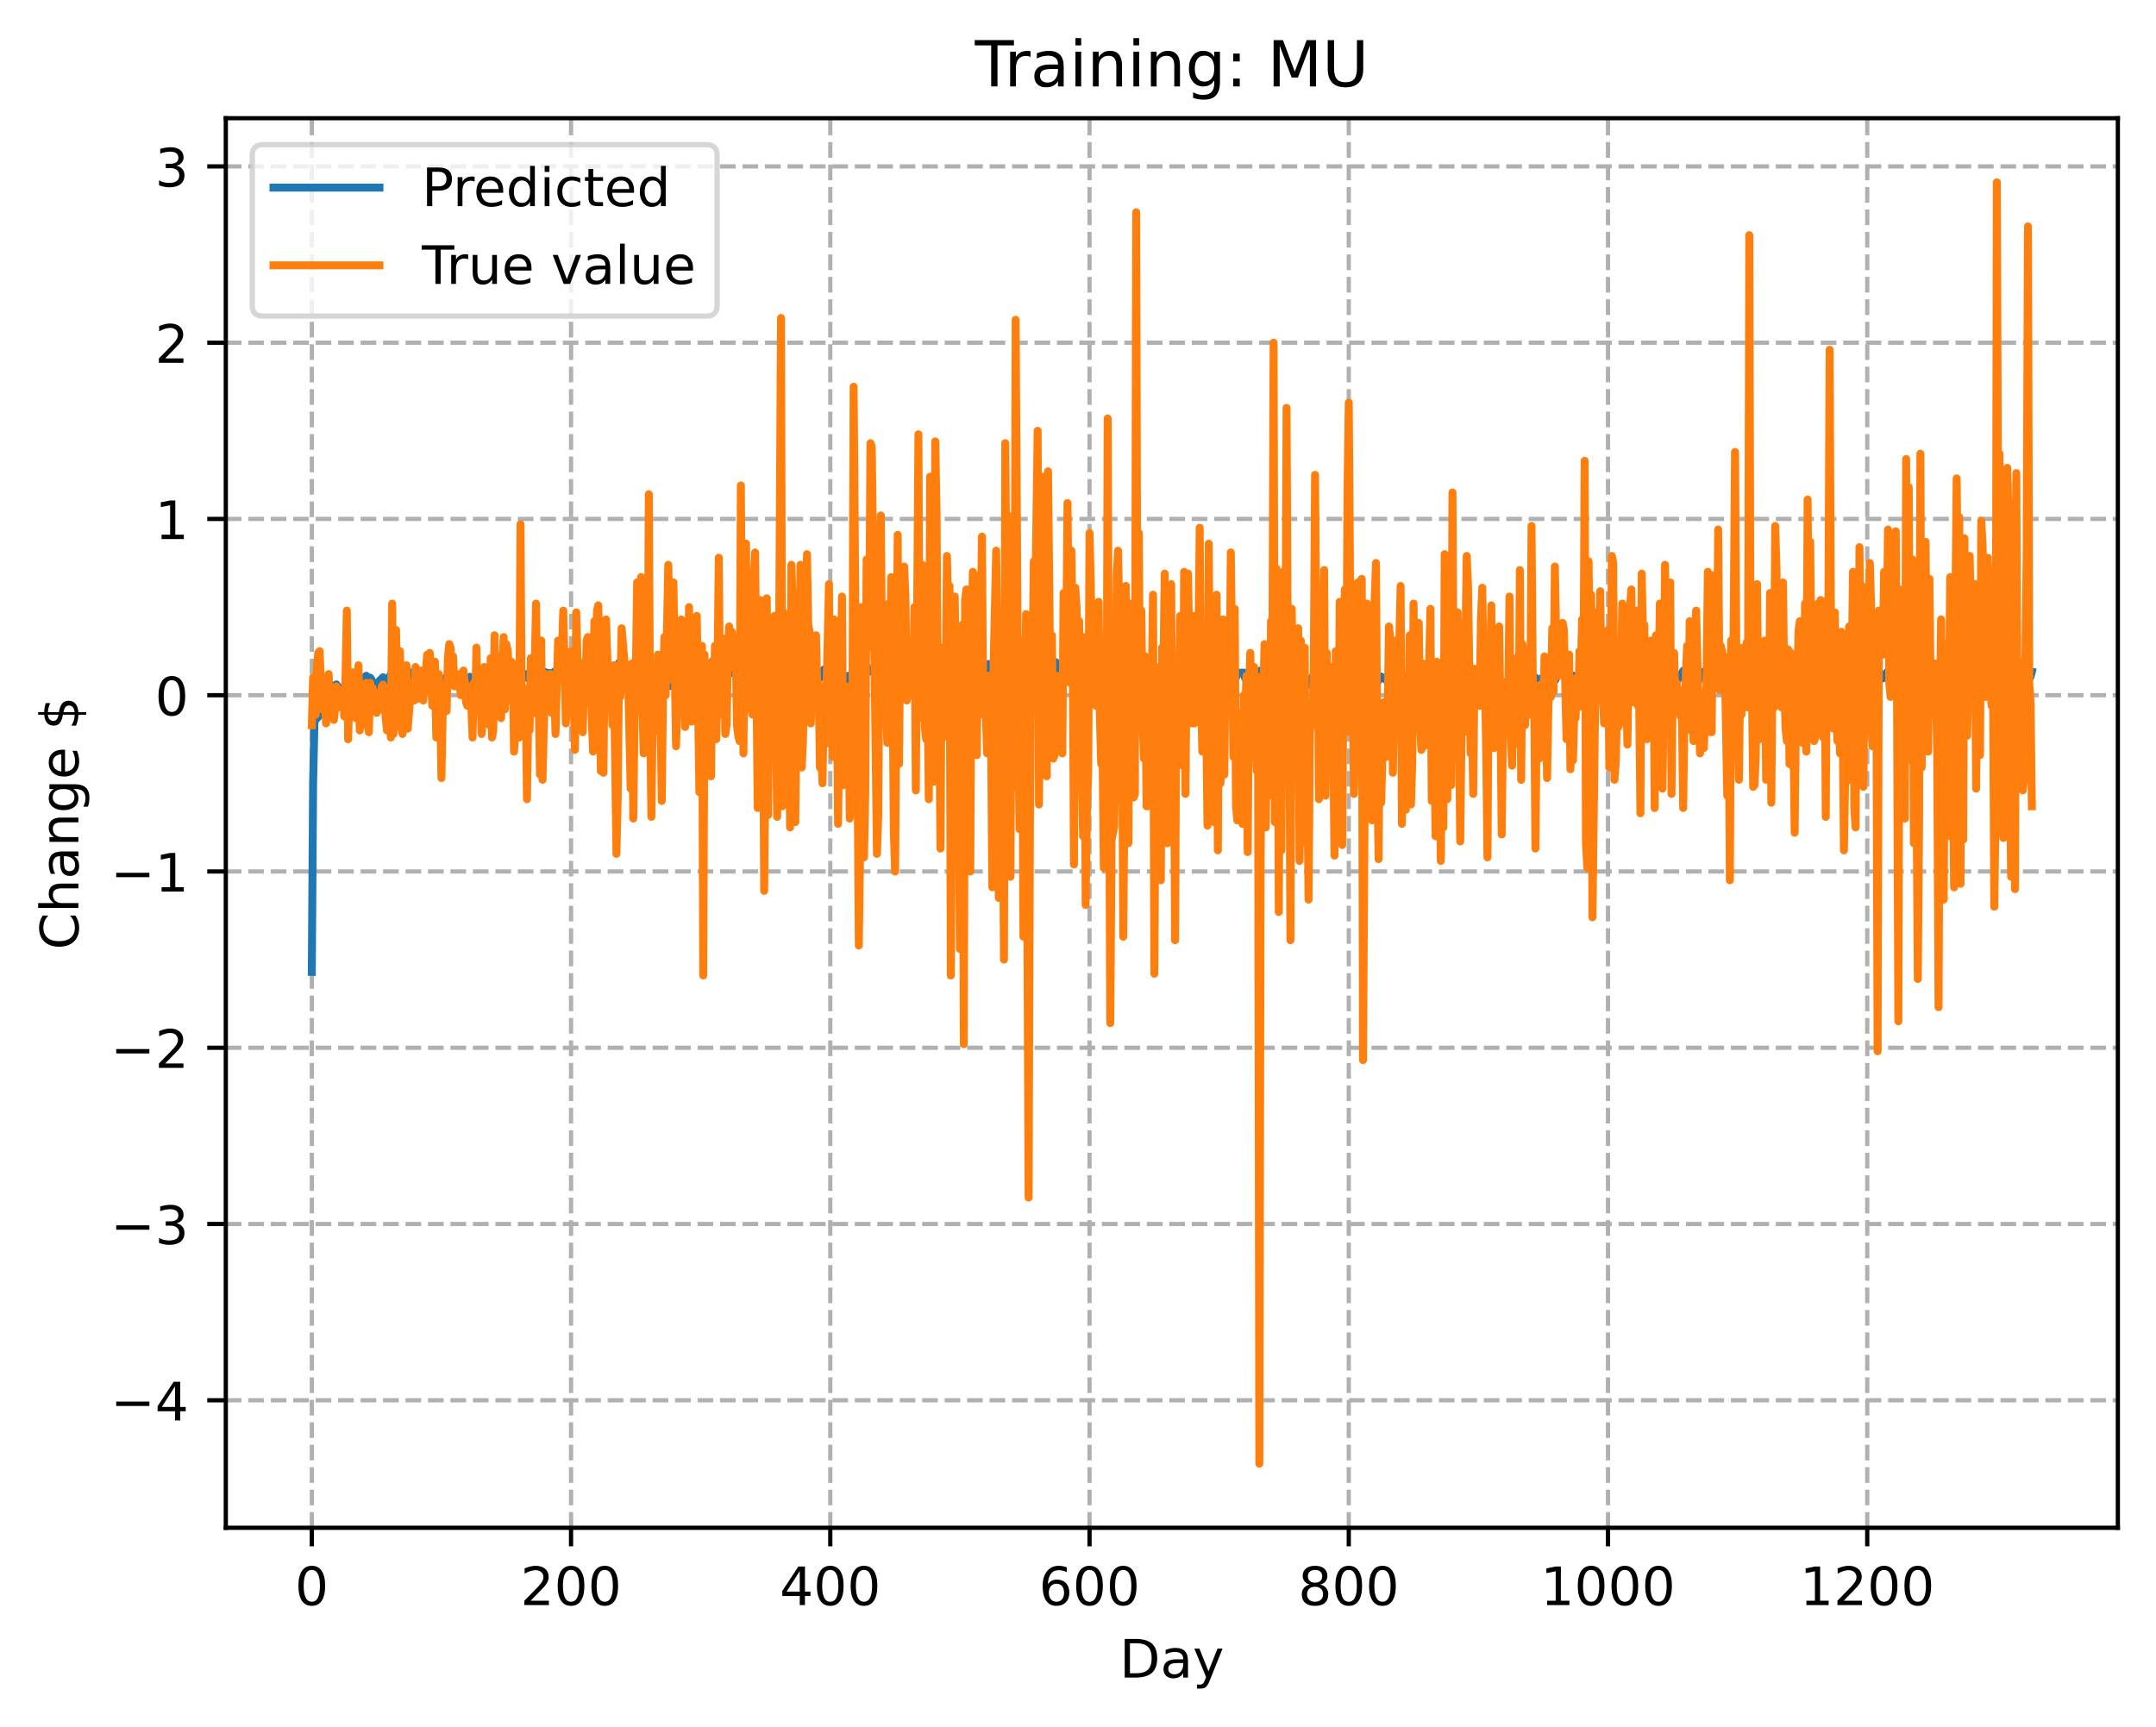 <?xml version="1.0" encoding="utf-8" standalone="no"?>
<!DOCTYPE svg PUBLIC "-//W3C//DTD SVG 1.1//EN"
  "http://www.w3.org/Graphics/SVG/1.1/DTD/svg11.dtd">
<!-- Created with matplotlib (https://matplotlib.org/) -->
<svg height="325.986pt" version="1.1" viewBox="0 0 406.94 325.986" width="406.94pt" xmlns="http://www.w3.org/2000/svg" xmlns:xlink="http://www.w3.org/1999/xlink">
 <defs>
  <style type="text/css">
*{stroke-linecap:butt;stroke-linejoin:round;}
  </style>
 </defs>
 <g id="figure_1">
  <g id="patch_1">
   <path d="M 0 325.986 
L 406.94 325.986 
L 406.94 0 
L 0 0 
z
" style="fill:#ffffff;"/>
  </g>
  <g id="axes_1">
   <g id="patch_2">
    <path d="M 42.62 288.43 
L 399.74 288.43 
L 399.74 22.318 
L 42.62 22.318 
z
" style="fill:#ffffff;"/>
   </g>
   <g id="matplotlib.axis_1">
    <g id="xtick_1">
     <g id="line2d_1">
      <path clip-path="url(#p3f10e9e3f0)" d="M 58.853 288.43 
L 58.853 22.318 
" style="fill:none;stroke:#b0b0b0;stroke-dasharray:2.96,1.28;stroke-dashoffset:0;stroke-width:0.8;"/>
     </g>
     <g id="line2d_2">
      <defs>
       <path d="M 0 0 
L 0 3.5 
" id="mf7ae3e3fe8" style="stroke:#000000;stroke-width:0.8;"/>
      </defs>
      <g>
       <use style="stroke:#000000;stroke-width:0.8;" x="58.853" xlink:href="#mf7ae3e3fe8" y="288.43"/>
      </g>
     </g>
     <g id="text_1">
      <!-- 0 -->
      <defs>
       <path d="M 31.781 66.406 
Q 24.172 66.406 20.328 58.906 
Q 16.5 51.422 16.5 36.375 
Q 16.5 21.391 20.328 13.891 
Q 24.172 6.391 31.781 6.391 
Q 39.453 6.391 43.281 13.891 
Q 47.125 21.391 47.125 36.375 
Q 47.125 51.422 43.281 58.906 
Q 39.453 66.406 31.781 66.406 
z
M 31.781 74.219 
Q 44.047 74.219 50.516 64.516 
Q 56.984 54.828 56.984 36.375 
Q 56.984 17.969 50.516 8.266 
Q 44.047 -1.422 31.781 -1.422 
Q 19.531 -1.422 13.062 8.266 
Q 6.594 17.969 6.594 36.375 
Q 6.594 54.828 13.062 64.516 
Q 19.531 74.219 31.781 74.219 
z
" id="DejaVuSans-48"/>
      </defs>
      <g transform="translate(55.672 303.029)scale(0.1 -0.1)">
       <use xlink:href="#DejaVuSans-48"/>
      </g>
     </g>
    </g>
    <g id="xtick_2">
     <g id="line2d_3">
      <path clip-path="url(#p3f10e9e3f0)" d="M 107.784 288.43 
L 107.784 22.318 
" style="fill:none;stroke:#b0b0b0;stroke-dasharray:2.96,1.28;stroke-dashoffset:0;stroke-width:0.8;"/>
     </g>
     <g id="line2d_4">
      <g>
       <use style="stroke:#000000;stroke-width:0.8;" x="107.784" xlink:href="#mf7ae3e3fe8" y="288.43"/>
      </g>
     </g>
     <g id="text_2">
      <!-- 200 -->
      <defs>
       <path d="M 19.188 8.297 
L 53.609 8.297 
L 53.609 0 
L 7.328 0 
L 7.328 8.297 
Q 12.938 14.109 22.625 23.891 
Q 32.328 33.688 34.812 36.531 
Q 39.547 41.844 41.422 45.531 
Q 43.312 49.219 43.312 52.781 
Q 43.312 58.594 39.234 62.25 
Q 35.156 65.922 28.609 65.922 
Q 23.969 65.922 18.812 64.312 
Q 13.672 62.703 7.812 59.422 
L 7.812 69.391 
Q 13.766 71.781 18.938 73 
Q 24.125 74.219 28.422 74.219 
Q 39.75 74.219 46.484 68.547 
Q 53.219 62.891 53.219 53.422 
Q 53.219 48.922 51.531 44.891 
Q 49.859 40.875 45.406 35.406 
Q 44.188 33.984 37.641 27.219 
Q 31.109 20.453 19.188 8.297 
z
" id="DejaVuSans-50"/>
      </defs>
      <g transform="translate(98.24 303.029)scale(0.1 -0.1)">
       <use xlink:href="#DejaVuSans-50"/>
       <use x="63.623" xlink:href="#DejaVuSans-48"/>
       <use x="127.246" xlink:href="#DejaVuSans-48"/>
      </g>
     </g>
    </g>
    <g id="xtick_3">
     <g id="line2d_5">
      <path clip-path="url(#p3f10e9e3f0)" d="M 156.714 288.43 
L 156.714 22.318 
" style="fill:none;stroke:#b0b0b0;stroke-dasharray:2.96,1.28;stroke-dashoffset:0;stroke-width:0.8;"/>
     </g>
     <g id="line2d_6">
      <g>
       <use style="stroke:#000000;stroke-width:0.8;" x="156.714" xlink:href="#mf7ae3e3fe8" y="288.43"/>
      </g>
     </g>
     <g id="text_3">
      <!-- 400 -->
      <defs>
       <path d="M 37.797 64.312 
L 12.891 25.391 
L 37.797 25.391 
z
M 35.203 72.906 
L 47.609 72.906 
L 47.609 25.391 
L 58.016 25.391 
L 58.016 17.188 
L 47.609 17.188 
L 47.609 0 
L 37.797 0 
L 37.797 17.188 
L 4.891 17.188 
L 4.891 26.703 
z
" id="DejaVuSans-52"/>
      </defs>
      <g transform="translate(147.17 303.029)scale(0.1 -0.1)">
       <use xlink:href="#DejaVuSans-52"/>
       <use x="63.623" xlink:href="#DejaVuSans-48"/>
       <use x="127.246" xlink:href="#DejaVuSans-48"/>
      </g>
     </g>
    </g>
    <g id="xtick_4">
     <g id="line2d_7">
      <path clip-path="url(#p3f10e9e3f0)" d="M 205.645 288.43 
L 205.645 22.318 
" style="fill:none;stroke:#b0b0b0;stroke-dasharray:2.96,1.28;stroke-dashoffset:0;stroke-width:0.8;"/>
     </g>
     <g id="line2d_8">
      <g>
       <use style="stroke:#000000;stroke-width:0.8;" x="205.645" xlink:href="#mf7ae3e3fe8" y="288.43"/>
      </g>
     </g>
     <g id="text_4">
      <!-- 600 -->
      <defs>
       <path d="M 33.016 40.375 
Q 26.375 40.375 22.484 35.828 
Q 18.609 31.297 18.609 23.391 
Q 18.609 15.531 22.484 10.953 
Q 26.375 6.391 33.016 6.391 
Q 39.656 6.391 43.531 10.953 
Q 47.406 15.531 47.406 23.391 
Q 47.406 31.297 43.531 35.828 
Q 39.656 40.375 33.016 40.375 
z
M 52.594 71.297 
L 52.594 62.312 
Q 48.875 64.062 45.094 64.984 
Q 41.312 65.922 37.594 65.922 
Q 27.828 65.922 22.672 59.328 
Q 17.531 52.734 16.797 39.406 
Q 19.672 43.656 24.016 45.922 
Q 28.375 48.188 33.594 48.188 
Q 44.578 48.188 50.953 41.516 
Q 57.328 34.859 57.328 23.391 
Q 57.328 12.156 50.688 5.359 
Q 44.047 -1.422 33.016 -1.422 
Q 20.359 -1.422 13.672 8.266 
Q 6.984 17.969 6.984 36.375 
Q 6.984 53.656 15.188 63.938 
Q 23.391 74.219 37.203 74.219 
Q 40.922 74.219 44.703 73.484 
Q 48.484 72.75 52.594 71.297 
z
" id="DejaVuSans-54"/>
      </defs>
      <g transform="translate(196.101 303.029)scale(0.1 -0.1)">
       <use xlink:href="#DejaVuSans-54"/>
       <use x="63.623" xlink:href="#DejaVuSans-48"/>
       <use x="127.246" xlink:href="#DejaVuSans-48"/>
      </g>
     </g>
    </g>
    <g id="xtick_5">
     <g id="line2d_9">
      <path clip-path="url(#p3f10e9e3f0)" d="M 254.575 288.43 
L 254.575 22.318 
" style="fill:none;stroke:#b0b0b0;stroke-dasharray:2.96,1.28;stroke-dashoffset:0;stroke-width:0.8;"/>
     </g>
     <g id="line2d_10">
      <g>
       <use style="stroke:#000000;stroke-width:0.8;" x="254.575" xlink:href="#mf7ae3e3fe8" y="288.43"/>
      </g>
     </g>
     <g id="text_5">
      <!-- 800 -->
      <defs>
       <path d="M 31.781 34.625 
Q 24.75 34.625 20.719 30.859 
Q 16.703 27.094 16.703 20.516 
Q 16.703 13.922 20.719 10.156 
Q 24.75 6.391 31.781 6.391 
Q 38.812 6.391 42.859 10.172 
Q 46.922 13.969 46.922 20.516 
Q 46.922 27.094 42.891 30.859 
Q 38.875 34.625 31.781 34.625 
z
M 21.922 38.812 
Q 15.578 40.375 12.031 44.719 
Q 8.5 49.078 8.5 55.328 
Q 8.5 64.062 14.719 69.141 
Q 20.953 74.219 31.781 74.219 
Q 42.672 74.219 48.875 69.141 
Q 55.078 64.062 55.078 55.328 
Q 55.078 49.078 51.531 44.719 
Q 48 40.375 41.703 38.812 
Q 48.828 37.156 52.797 32.312 
Q 56.781 27.484 56.781 20.516 
Q 56.781 9.906 50.312 4.234 
Q 43.844 -1.422 31.781 -1.422 
Q 19.734 -1.422 13.25 4.234 
Q 6.781 9.906 6.781 20.516 
Q 6.781 27.484 10.781 32.312 
Q 14.797 37.156 21.922 38.812 
z
M 18.312 54.391 
Q 18.312 48.734 21.844 45.562 
Q 25.391 42.391 31.781 42.391 
Q 38.141 42.391 41.719 45.562 
Q 45.312 48.734 45.312 54.391 
Q 45.312 60.062 41.719 63.234 
Q 38.141 66.406 31.781 66.406 
Q 25.391 66.406 21.844 63.234 
Q 18.312 60.062 18.312 54.391 
z
" id="DejaVuSans-56"/>
      </defs>
      <g transform="translate(245.032 303.029)scale(0.1 -0.1)">
       <use xlink:href="#DejaVuSans-56"/>
       <use x="63.623" xlink:href="#DejaVuSans-48"/>
       <use x="127.246" xlink:href="#DejaVuSans-48"/>
      </g>
     </g>
    </g>
    <g id="xtick_6">
     <g id="line2d_11">
      <path clip-path="url(#p3f10e9e3f0)" d="M 303.506 288.43 
L 303.506 22.318 
" style="fill:none;stroke:#b0b0b0;stroke-dasharray:2.96,1.28;stroke-dashoffset:0;stroke-width:0.8;"/>
     </g>
     <g id="line2d_12">
      <g>
       <use style="stroke:#000000;stroke-width:0.8;" x="303.506" xlink:href="#mf7ae3e3fe8" y="288.43"/>
      </g>
     </g>
     <g id="text_6">
      <!-- 1000 -->
      <defs>
       <path d="M 12.406 8.297 
L 28.516 8.297 
L 28.516 63.922 
L 10.984 60.406 
L 10.984 69.391 
L 28.422 72.906 
L 38.281 72.906 
L 38.281 8.297 
L 54.391 8.297 
L 54.391 0 
L 12.406 0 
z
" id="DejaVuSans-49"/>
      </defs>
      <g transform="translate(290.781 303.029)scale(0.1 -0.1)">
       <use xlink:href="#DejaVuSans-49"/>
       <use x="63.623" xlink:href="#DejaVuSans-48"/>
       <use x="127.246" xlink:href="#DejaVuSans-48"/>
       <use x="190.869" xlink:href="#DejaVuSans-48"/>
      </g>
     </g>
    </g>
    <g id="xtick_7">
     <g id="line2d_13">
      <path clip-path="url(#p3f10e9e3f0)" d="M 352.437 288.43 
L 352.437 22.318 
" style="fill:none;stroke:#b0b0b0;stroke-dasharray:2.96,1.28;stroke-dashoffset:0;stroke-width:0.8;"/>
     </g>
     <g id="line2d_14">
      <g>
       <use style="stroke:#000000;stroke-width:0.8;" x="352.437" xlink:href="#mf7ae3e3fe8" y="288.43"/>
      </g>
     </g>
     <g id="text_7">
      <!-- 1200 -->
      <g transform="translate(339.712 303.029)scale(0.1 -0.1)">
       <use xlink:href="#DejaVuSans-49"/>
       <use x="63.623" xlink:href="#DejaVuSans-50"/>
       <use x="127.246" xlink:href="#DejaVuSans-48"/>
       <use x="190.869" xlink:href="#DejaVuSans-48"/>
      </g>
     </g>
    </g>
    <g id="text_8">
     <!-- Day -->
     <defs>
      <path d="M 19.672 64.797 
L 19.672 8.109 
L 31.594 8.109 
Q 46.688 8.109 53.688 14.938 
Q 60.688 21.781 60.688 36.531 
Q 60.688 51.172 53.688 57.984 
Q 46.688 64.797 31.594 64.797 
z
M 9.812 72.906 
L 30.078 72.906 
Q 51.266 72.906 61.172 64.094 
Q 71.094 55.281 71.094 36.531 
Q 71.094 17.672 61.125 8.828 
Q 51.172 0 30.078 0 
L 9.812 0 
z
" id="DejaVuSans-68"/>
      <path d="M 34.281 27.484 
Q 23.391 27.484 19.188 25 
Q 14.984 22.516 14.984 16.5 
Q 14.984 11.719 18.141 8.906 
Q 21.297 6.109 26.703 6.109 
Q 34.188 6.109 38.703 11.406 
Q 43.219 16.703 43.219 25.484 
L 43.219 27.484 
z
M 52.203 31.203 
L 52.203 0 
L 43.219 0 
L 43.219 8.297 
Q 40.141 3.328 35.547 0.953 
Q 30.953 -1.422 24.312 -1.422 
Q 15.922 -1.422 10.953 3.297 
Q 6 8.016 6 15.922 
Q 6 25.141 12.172 29.828 
Q 18.359 34.516 30.609 34.516 
L 43.219 34.516 
L 43.219 35.406 
Q 43.219 41.609 39.141 45 
Q 35.062 48.391 27.688 48.391 
Q 23 48.391 18.547 47.266 
Q 14.109 46.141 10.016 43.891 
L 10.016 52.203 
Q 14.938 54.109 19.578 55.047 
Q 24.219 56 28.609 56 
Q 40.484 56 46.344 49.844 
Q 52.203 43.703 52.203 31.203 
z
" id="DejaVuSans-97"/>
      <path d="M 32.172 -5.078 
Q 28.375 -14.844 24.75 -17.812 
Q 21.141 -20.797 15.094 -20.797 
L 7.906 -20.797 
L 7.906 -13.281 
L 13.188 -13.281 
Q 16.891 -13.281 18.938 -11.516 
Q 21 -9.766 23.484 -3.219 
L 25.094 0.875 
L 2.984 54.688 
L 12.5 54.688 
L 29.594 11.922 
L 46.688 54.688 
L 56.203 54.688 
z
" id="DejaVuSans-121"/>
     </defs>
     <g transform="translate(211.307 316.707)scale(0.1 -0.1)">
      <use xlink:href="#DejaVuSans-68"/>
      <use x="77.002" xlink:href="#DejaVuSans-97"/>
      <use x="138.281" xlink:href="#DejaVuSans-121"/>
     </g>
    </g>
   </g>
   <g id="matplotlib.axis_2">
    <g id="ytick_1">
     <g id="line2d_15">
      <path clip-path="url(#p3f10e9e3f0)" d="M 42.62 264.355 
L 399.74 264.355 
" style="fill:none;stroke:#b0b0b0;stroke-dasharray:2.96,1.28;stroke-dashoffset:0;stroke-width:0.8;"/>
     </g>
     <g id="line2d_16">
      <defs>
       <path d="M 0 0 
L -3.5 0 
" id="mae976ddcb1" style="stroke:#000000;stroke-width:0.8;"/>
      </defs>
      <g>
       <use style="stroke:#000000;stroke-width:0.8;" x="42.62" xlink:href="#mae976ddcb1" y="264.355"/>
      </g>
     </g>
     <g id="text_9">
      <!-- −4 -->
      <defs>
       <path d="M 10.594 35.5 
L 73.188 35.5 
L 73.188 27.203 
L 10.594 27.203 
z
" id="DejaVuSans-8722"/>
      </defs>
      <g transform="translate(20.878 268.154)scale(0.1 -0.1)">
       <use xlink:href="#DejaVuSans-8722"/>
       <use x="83.789" xlink:href="#DejaVuSans-52"/>
      </g>
     </g>
    </g>
    <g id="ytick_2">
     <g id="line2d_17">
      <path clip-path="url(#p3f10e9e3f0)" d="M 42.62 231.078 
L 399.74 231.078 
" style="fill:none;stroke:#b0b0b0;stroke-dasharray:2.96,1.28;stroke-dashoffset:0;stroke-width:0.8;"/>
     </g>
     <g id="line2d_18">
      <g>
       <use style="stroke:#000000;stroke-width:0.8;" x="42.62" xlink:href="#mae976ddcb1" y="231.078"/>
      </g>
     </g>
     <g id="text_10">
      <!-- −3 -->
      <defs>
       <path d="M 40.578 39.312 
Q 47.656 37.797 51.625 33 
Q 55.609 28.219 55.609 21.188 
Q 55.609 10.406 48.188 4.484 
Q 40.766 -1.422 27.094 -1.422 
Q 22.516 -1.422 17.656 -0.516 
Q 12.797 0.391 7.625 2.203 
L 7.625 11.719 
Q 11.719 9.328 16.594 8.109 
Q 21.484 6.891 26.812 6.891 
Q 36.078 6.891 40.938 10.547 
Q 45.797 14.203 45.797 21.188 
Q 45.797 27.641 41.281 31.266 
Q 36.766 34.906 28.719 34.906 
L 20.219 34.906 
L 20.219 43.016 
L 29.109 43.016 
Q 36.375 43.016 40.234 45.922 
Q 44.094 48.828 44.094 54.297 
Q 44.094 59.906 40.109 62.906 
Q 36.141 65.922 28.719 65.922 
Q 24.656 65.922 20.016 65.031 
Q 15.375 64.156 9.812 62.312 
L 9.812 71.094 
Q 15.438 72.656 20.344 73.438 
Q 25.25 74.219 29.594 74.219 
Q 40.828 74.219 47.359 69.109 
Q 53.906 64.016 53.906 55.328 
Q 53.906 49.266 50.438 45.094 
Q 46.969 40.922 40.578 39.312 
z
" id="DejaVuSans-51"/>
      </defs>
      <g transform="translate(20.878 234.877)scale(0.1 -0.1)">
       <use xlink:href="#DejaVuSans-8722"/>
       <use x="83.789" xlink:href="#DejaVuSans-51"/>
      </g>
     </g>
    </g>
    <g id="ytick_3">
     <g id="line2d_19">
      <path clip-path="url(#p3f10e9e3f0)" d="M 42.62 197.802 
L 399.74 197.802 
" style="fill:none;stroke:#b0b0b0;stroke-dasharray:2.96,1.28;stroke-dashoffset:0;stroke-width:0.8;"/>
     </g>
     <g id="line2d_20">
      <g>
       <use style="stroke:#000000;stroke-width:0.8;" x="42.62" xlink:href="#mae976ddcb1" y="197.802"/>
      </g>
     </g>
     <g id="text_11">
      <!-- −2 -->
      <g transform="translate(20.878 201.601)scale(0.1 -0.1)">
       <use xlink:href="#DejaVuSans-8722"/>
       <use x="83.789" xlink:href="#DejaVuSans-50"/>
      </g>
     </g>
    </g>
    <g id="ytick_4">
     <g id="line2d_21">
      <path clip-path="url(#p3f10e9e3f0)" d="M 42.62 164.525 
L 399.74 164.525 
" style="fill:none;stroke:#b0b0b0;stroke-dasharray:2.96,1.28;stroke-dashoffset:0;stroke-width:0.8;"/>
     </g>
     <g id="line2d_22">
      <g>
       <use style="stroke:#000000;stroke-width:0.8;" x="42.62" xlink:href="#mae976ddcb1" y="164.525"/>
      </g>
     </g>
     <g id="text_12">
      <!-- −1 -->
      <g transform="translate(20.878 168.324)scale(0.1 -0.1)">
       <use xlink:href="#DejaVuSans-8722"/>
       <use x="83.789" xlink:href="#DejaVuSans-49"/>
      </g>
     </g>
    </g>
    <g id="ytick_5">
     <g id="line2d_23">
      <path clip-path="url(#p3f10e9e3f0)" d="M 42.62 131.249 
L 399.74 131.249 
" style="fill:none;stroke:#b0b0b0;stroke-dasharray:2.96,1.28;stroke-dashoffset:0;stroke-width:0.8;"/>
     </g>
     <g id="line2d_24">
      <g>
       <use style="stroke:#000000;stroke-width:0.8;" x="42.62" xlink:href="#mae976ddcb1" y="131.249"/>
      </g>
     </g>
     <g id="text_13">
      <!-- 0 -->
      <g transform="translate(29.258 135.048)scale(0.1 -0.1)">
       <use xlink:href="#DejaVuSans-48"/>
      </g>
     </g>
    </g>
    <g id="ytick_6">
     <g id="line2d_25">
      <path clip-path="url(#p3f10e9e3f0)" d="M 42.62 97.972 
L 399.74 97.972 
" style="fill:none;stroke:#b0b0b0;stroke-dasharray:2.96,1.28;stroke-dashoffset:0;stroke-width:0.8;"/>
     </g>
     <g id="line2d_26">
      <g>
       <use style="stroke:#000000;stroke-width:0.8;" x="42.62" xlink:href="#mae976ddcb1" y="97.972"/>
      </g>
     </g>
     <g id="text_14">
      <!-- 1 -->
      <g transform="translate(29.258 101.771)scale(0.1 -0.1)">
       <use xlink:href="#DejaVuSans-49"/>
      </g>
     </g>
    </g>
    <g id="ytick_7">
     <g id="line2d_27">
      <path clip-path="url(#p3f10e9e3f0)" d="M 42.62 64.696 
L 399.74 64.696 
" style="fill:none;stroke:#b0b0b0;stroke-dasharray:2.96,1.28;stroke-dashoffset:0;stroke-width:0.8;"/>
     </g>
     <g id="line2d_28">
      <g>
       <use style="stroke:#000000;stroke-width:0.8;" x="42.62" xlink:href="#mae976ddcb1" y="64.696"/>
      </g>
     </g>
     <g id="text_15">
      <!-- 2 -->
      <g transform="translate(29.258 68.495)scale(0.1 -0.1)">
       <use xlink:href="#DejaVuSans-50"/>
      </g>
     </g>
    </g>
    <g id="ytick_8">
     <g id="line2d_29">
      <path clip-path="url(#p3f10e9e3f0)" d="M 42.62 31.419 
L 399.74 31.419 
" style="fill:none;stroke:#b0b0b0;stroke-dasharray:2.96,1.28;stroke-dashoffset:0;stroke-width:0.8;"/>
     </g>
     <g id="line2d_30">
      <g>
       <use style="stroke:#000000;stroke-width:0.8;" x="42.62" xlink:href="#mae976ddcb1" y="31.419"/>
      </g>
     </g>
     <g id="text_16">
      <!-- 3 -->
      <g transform="translate(29.258 35.218)scale(0.1 -0.1)">
       <use xlink:href="#DejaVuSans-51"/>
      </g>
     </g>
    </g>
    <g id="text_17">
     <!-- Change $ -->
     <defs>
      <path d="M 64.406 67.281 
L 64.406 56.891 
Q 59.422 61.531 53.781 63.812 
Q 48.141 66.109 41.797 66.109 
Q 29.297 66.109 22.656 58.469 
Q 16.016 50.828 16.016 36.375 
Q 16.016 21.969 22.656 14.328 
Q 29.297 6.688 41.797 6.688 
Q 48.141 6.688 53.781 8.984 
Q 59.422 11.281 64.406 15.922 
L 64.406 5.609 
Q 59.234 2.094 53.438 0.328 
Q 47.656 -1.422 41.219 -1.422 
Q 24.656 -1.422 15.125 8.703 
Q 5.609 18.844 5.609 36.375 
Q 5.609 53.953 15.125 64.078 
Q 24.656 74.219 41.219 74.219 
Q 47.75 74.219 53.531 72.484 
Q 59.328 70.75 64.406 67.281 
z
" id="DejaVuSans-67"/>
      <path d="M 54.891 33.016 
L 54.891 0 
L 45.906 0 
L 45.906 32.719 
Q 45.906 40.484 42.875 44.328 
Q 39.844 48.188 33.797 48.188 
Q 26.516 48.188 22.312 43.547 
Q 18.109 38.922 18.109 30.906 
L 18.109 0 
L 9.078 0 
L 9.078 75.984 
L 18.109 75.984 
L 18.109 46.188 
Q 21.344 51.125 25.703 53.562 
Q 30.078 56 35.797 56 
Q 45.219 56 50.047 50.172 
Q 54.891 44.344 54.891 33.016 
z
" id="DejaVuSans-104"/>
      <path d="M 54.891 33.016 
L 54.891 0 
L 45.906 0 
L 45.906 32.719 
Q 45.906 40.484 42.875 44.328 
Q 39.844 48.188 33.797 48.188 
Q 26.516 48.188 22.312 43.547 
Q 18.109 38.922 18.109 30.906 
L 18.109 0 
L 9.078 0 
L 9.078 54.688 
L 18.109 54.688 
L 18.109 46.188 
Q 21.344 51.125 25.703 53.562 
Q 30.078 56 35.797 56 
Q 45.219 56 50.047 50.172 
Q 54.891 44.344 54.891 33.016 
z
" id="DejaVuSans-110"/>
      <path d="M 45.406 27.984 
Q 45.406 37.75 41.375 43.109 
Q 37.359 48.484 30.078 48.484 
Q 22.859 48.484 18.828 43.109 
Q 14.797 37.75 14.797 27.984 
Q 14.797 18.266 18.828 12.891 
Q 22.859 7.516 30.078 7.516 
Q 37.359 7.516 41.375 12.891 
Q 45.406 18.266 45.406 27.984 
z
M 54.391 6.781 
Q 54.391 -7.172 48.188 -13.984 
Q 42 -20.797 29.203 -20.797 
Q 24.469 -20.797 20.266 -20.094 
Q 16.062 -19.391 12.109 -17.922 
L 12.109 -9.188 
Q 16.062 -11.328 19.922 -12.344 
Q 23.781 -13.375 27.781 -13.375 
Q 36.625 -13.375 41.016 -8.766 
Q 45.406 -4.156 45.406 5.172 
L 45.406 9.625 
Q 42.625 4.781 38.281 2.391 
Q 33.938 0 27.875 0 
Q 17.828 0 11.672 7.656 
Q 5.516 15.328 5.516 27.984 
Q 5.516 40.672 11.672 48.328 
Q 17.828 56 27.875 56 
Q 33.938 56 38.281 53.609 
Q 42.625 51.219 45.406 46.391 
L 45.406 54.688 
L 54.391 54.688 
z
" id="DejaVuSans-103"/>
      <path d="M 56.203 29.594 
L 56.203 25.203 
L 14.891 25.203 
Q 15.484 15.922 20.484 11.062 
Q 25.484 6.203 34.422 6.203 
Q 39.594 6.203 44.453 7.469 
Q 49.312 8.734 54.109 11.281 
L 54.109 2.781 
Q 49.266 0.734 44.188 -0.344 
Q 39.109 -1.422 33.891 -1.422 
Q 20.797 -1.422 13.156 6.188 
Q 5.516 13.812 5.516 26.812 
Q 5.516 40.234 12.766 48.109 
Q 20.016 56 32.328 56 
Q 43.359 56 49.781 48.891 
Q 56.203 41.797 56.203 29.594 
z
M 47.219 32.234 
Q 47.125 39.594 43.094 43.984 
Q 39.062 48.391 32.422 48.391 
Q 24.906 48.391 20.391 44.141 
Q 15.875 39.891 15.188 32.172 
z
" id="DejaVuSans-101"/>
      <path id="DejaVuSans-32"/>
      <path d="M 33.797 -14.703 
L 28.906 -14.703 
L 28.859 0 
Q 23.734 0.094 18.609 1.188 
Q 13.484 2.297 8.297 4.5 
L 8.297 13.281 
Q 13.281 10.156 18.375 8.562 
Q 23.484 6.984 28.906 6.938 
L 28.906 29.203 
Q 18.109 30.953 13.203 35.156 
Q 8.297 39.359 8.297 46.688 
Q 8.297 54.641 13.625 59.219 
Q 18.953 63.812 28.906 64.5 
L 28.906 75.984 
L 33.797 75.984 
L 33.797 64.656 
Q 38.328 64.453 42.578 63.688 
Q 46.828 62.938 50.875 61.625 
L 50.875 53.078 
Q 46.828 55.125 42.547 56.25 
Q 38.281 57.375 33.797 57.562 
L 33.797 36.719 
Q 44.875 35.016 50.094 30.609 
Q 55.328 26.219 55.328 18.609 
Q 55.328 10.359 49.781 5.594 
Q 44.234 0.828 33.797 0.094 
z
M 28.906 37.594 
L 28.906 57.625 
Q 23.25 56.984 20.266 54.391 
Q 17.281 51.812 17.281 47.516 
Q 17.281 43.312 20.031 40.969 
Q 22.797 38.625 28.906 37.594 
z
M 33.797 28.219 
L 33.797 7.078 
Q 39.984 7.906 43.141 10.594 
Q 46.297 13.281 46.297 17.672 
Q 46.297 21.969 43.281 24.5 
Q 40.281 27.047 33.797 28.219 
z
" id="DejaVuSans-36"/>
     </defs>
     <g transform="translate(14.798 179.288)rotate(-90)scale(0.1 -0.1)">
      <use xlink:href="#DejaVuSans-67"/>
      <use x="69.824" xlink:href="#DejaVuSans-104"/>
      <use x="133.203" xlink:href="#DejaVuSans-97"/>
      <use x="194.482" xlink:href="#DejaVuSans-110"/>
      <use x="257.861" xlink:href="#DejaVuSans-103"/>
      <use x="321.338" xlink:href="#DejaVuSans-101"/>
      <use x="382.861" xlink:href="#DejaVuSans-32"/>
      <use x="414.648" xlink:href="#DejaVuSans-36"/>
     </g>
    </g>
   </g>
   <g id="line2d_31">
    <path clip-path="url(#p3f10e9e3f0)" d="M 58.853 183.483 
L 59.098 147.974 
L 59.342 136.628 
L 59.587 135.069 
L 59.832 135.606 
L 60.076 135.319 
L 61.544 129.84 
L 62.034 129.054 
L 62.767 129.564 
L 63.501 129.216 
L 63.991 129.959 
L 64.235 129.843 
L 64.48 130.049 
L 65.459 129.765 
L 65.948 129.186 
L 66.437 127.651 
L 66.682 127.612 
L 67.416 129.085 
L 67.905 128.859 
L 68.15 128.888 
L 68.395 128.623 
L 68.884 127.798 
L 69.128 127.581 
L 69.373 128.253 
L 69.618 128.274 
L 69.862 127.935 
L 70.107 128.276 
L 70.596 129.405 
L 70.841 129.733 
L 71.086 129.535 
L 71.575 128.584 
L 72.309 127.856 
L 73.043 128.615 
L 73.288 128.401 
L 74.022 126.665 
L 74.755 126.28 
L 75.489 126.486 
L 75.734 126.906 
L 75.979 126.966 
L 76.713 126.203 
L 77.202 127.06 
L 77.447 127.179 
L 78.181 129.029 
L 78.425 128.903 
L 78.67 128.371 
L 78.915 128.33 
L 79.649 127.552 
L 80.138 127.565 
L 80.383 127.356 
L 80.627 127.306 
L 80.872 127.379 
L 81.606 127.887 
L 81.85 127.99 
L 82.34 127.433 
L 82.584 127.512 
L 83.318 128.24 
L 83.563 128.193 
L 84.052 127.996 
L 84.297 128.629 
L 84.786 129.134 
L 85.031 129.216 
L 85.276 129.112 
L 85.765 128.602 
L 86.254 128.355 
L 86.743 128.072 
L 87.233 128.282 
L 87.722 128.392 
L 87.967 128.61 
L 88.211 128.439 
L 88.456 127.925 
L 88.701 127.769 
L 88.945 128.133 
L 89.19 128.101 
L 89.435 127.93 
L 89.679 128.175 
L 89.924 128.08 
L 90.169 128.112 
L 90.413 127.829 
L 90.658 127.877 
L 90.903 128.304 
L 91.147 128.192 
L 92.371 128.354 
L 92.615 128.204 
L 93.349 127.045 
L 93.594 126.944 
L 93.838 126.618 
L 94.572 127.609 
L 94.817 127.382 
L 95.306 127.508 
L 95.796 126.937 
L 96.04 126.968 
L 96.285 127.258 
L 96.53 126.995 
L 97.264 127.125 
L 97.508 126.729 
L 97.753 127.05 
L 97.998 127.685 
L 98.487 127.875 
L 98.731 127.151 
L 98.976 127.188 
L 99.71 128.093 
L 100.199 127.102 
L 100.444 127.348 
L 100.933 128.485 
L 101.178 128.607 
L 101.423 128.47 
L 101.912 127.219 
L 102.157 127.047 
L 102.646 127.143 
L 102.891 126.882 
L 103.135 127.262 
L 103.38 127.035 
L 103.625 127.336 
L 103.869 127.076 
L 104.114 127.292 
L 104.603 126.826 
L 104.848 127.226 
L 105.092 127.262 
L 105.582 127.801 
L 105.826 127.903 
L 106.316 127.736 
L 107.05 127.153 
L 107.294 126.634 
L 107.539 126.648 
L 108.028 127.522 
L 108.273 127.415 
L 109.007 127.873 
L 109.741 128.306 
L 109.986 128.525 
L 110.23 128.336 
L 110.475 128.452 
L 110.719 128.112 
L 110.964 128.187 
L 111.209 128.448 
L 111.698 128.511 
L 112.187 127.421 
L 112.432 127.387 
L 112.677 126.972 
L 113.166 127.557 
L 113.411 128.166 
L 113.655 127.664 
L 113.9 127.87 
L 114.145 127.121 
L 114.389 127.134 
L 114.879 127.522 
L 115.368 125.91 
L 115.613 126.328 
L 115.857 126.086 
L 116.102 126.722 
L 116.346 126.497 
L 116.591 126.029 
L 116.836 125.142 
L 117.08 125.67 
L 117.325 125.031 
L 117.814 125.553 
L 118.793 126.717 
L 119.282 126.059 
L 119.527 126.313 
L 119.772 126.141 
L 120.016 125.634 
L 120.506 126.362 
L 120.75 126.452 
L 120.995 125.838 
L 121.24 125.58 
L 121.484 124.995 
L 121.729 124.711 
L 121.974 125.509 
L 122.218 126.804 
L 122.707 127.117 
L 123.197 125.833 
L 123.441 125.61 
L 123.686 125.712 
L 123.931 127.035 
L 124.175 127.378 
L 124.665 128.902 
L 125.154 128.307 
L 125.399 128.729 
L 125.888 129.019 
L 126.133 128.911 
L 126.377 129.521 
L 127.111 128.738 
L 127.356 129.017 
L 127.601 129.043 
L 127.845 128.653 
L 128.334 129.095 
L 128.824 128.93 
L 129.068 128.243 
L 129.313 128.3 
L 130.047 126.829 
L 130.536 128.431 
L 130.781 127.967 
L 131.026 128.338 
L 131.515 129.306 
L 131.76 129.29 
L 132.004 129.57 
L 132.249 128.95 
L 132.494 129.012 
L 132.738 129.279 
L 132.983 128.537 
L 133.228 128.311 
L 133.472 126.837 
L 133.717 126.65 
L 133.962 126.617 
L 134.451 124.838 
L 134.695 125.42 
L 134.94 125.001 
L 135.185 125.531 
L 135.429 125.303 
L 135.919 126.359 
L 136.163 125.792 
L 136.408 125.973 
L 136.653 125.471 
L 136.897 125.755 
L 137.387 125.105 
L 137.876 126.685 
L 138.121 127.054 
L 138.61 127.083 
L 138.855 127.028 
L 139.099 127.369 
L 139.589 126.601 
L 139.833 126.132 
L 140.322 126.95 
L 140.567 126.494 
L 140.812 126.886 
L 141.056 127.028 
L 141.301 126.351 
L 141.79 127.369 
L 142.28 126.52 
L 143.014 128.209 
L 143.258 127.629 
L 143.503 128.196 
L 143.748 128.377 
L 143.992 127.587 
L 144.237 127.714 
L 144.726 126.31 
L 144.971 126.93 
L 145.216 126.182 
L 145.46 126.62 
L 145.95 125.835 
L 146.194 125.822 
L 146.439 126.981 
L 147.173 126.321 
L 147.417 127.096 
L 147.662 127.433 
L 147.907 126.219 
L 148.151 126.188 
L 148.396 125.559 
L 148.641 125.955 
L 148.885 125.673 
L 149.13 125.566 
L 149.375 125.634 
L 149.619 126.665 
L 149.864 127.1 
L 150.353 125.845 
L 150.598 125.722 
L 150.843 126.766 
L 151.087 126.654 
L 151.332 127.394 
L 151.821 126.551 
L 152.31 127.683 
L 152.555 127.964 
L 152.8 127.913 
L 153.044 127.738 
L 153.289 126.945 
L 154.268 128.053 
L 154.757 127.98 
L 155.246 126.704 
L 155.491 126.415 
L 155.98 126.367 
L 156.47 128.447 
L 156.714 128.671 
L 157.204 126.862 
L 157.448 126.541 
L 157.693 127.475 
L 157.938 127.267 
L 158.182 127.967 
L 158.671 127.238 
L 158.916 127.109 
L 159.161 128.026 
L 159.405 127.679 
L 159.65 128.406 
L 160.139 127.583 
L 160.384 128.353 
L 160.873 127.665 
L 161.118 127.289 
L 161.363 127.618 
L 161.607 127.416 
L 162.097 125.721 
L 162.586 125.582 
L 162.831 126.558 
L 163.075 127.009 
L 163.565 125.721 
L 164.054 126.592 
L 164.298 126.768 
L 164.543 126.706 
L 165.032 126.076 
L 165.277 126.151 
L 165.522 125.801 
L 165.766 125.674 
L 166.011 125.911 
L 166.256 127.045 
L 166.5 127.542 
L 166.745 127.695 
L 166.99 127.644 
L 167.234 127.407 
L 167.724 126.056 
L 167.968 126.81 
L 168.213 126.497 
L 168.702 127.66 
L 169.192 126.869 
L 169.436 127.79 
L 169.681 128.239 
L 169.926 127.425 
L 170.17 127.799 
L 170.415 127.968 
L 170.659 127.92 
L 171.149 127.517 
L 171.393 126.686 
L 171.883 127.239 
L 172.127 127.276 
L 172.861 126.788 
L 173.106 125.944 
L 173.351 126.208 
L 173.595 126.729 
L 173.84 125.945 
L 174.329 126.743 
L 174.574 126.75 
L 175.063 125.258 
L 175.308 126.146 
L 175.553 125.954 
L 175.797 127.074 
L 176.286 125.995 
L 176.531 125.823 
L 176.776 127.226 
L 177.02 127.925 
L 177.51 126.403 
L 177.754 126.093 
L 177.999 127.27 
L 178.488 125.905 
L 178.978 127.457 
L 179.222 127.474 
L 179.467 127.337 
L 179.712 126.024 
L 179.956 126.583 
L 180.201 125.971 
L 180.446 126.697 
L 180.935 127.211 
L 181.424 125.631 
L 181.914 127.259 
L 182.158 126.046 
L 182.403 126.492 
L 182.647 126.628 
L 183.137 124.942 
L 183.381 124.696 
L 183.871 126.769 
L 184.115 125.901 
L 184.36 126.291 
L 184.605 125.499 
L 184.849 126.192 
L 185.094 126.546 
L 185.339 126.636 
L 185.583 126.473 
L 185.828 125.469 
L 186.073 125.8 
L 186.317 125.445 
L 186.562 125.356 
L 186.807 126.437 
L 187.296 125.977 
L 187.541 125.911 
L 188.03 127.98 
L 188.274 127.977 
L 188.519 127.593 
L 188.764 126.389 
L 189.008 126.796 
L 189.253 126.244 
L 189.498 126.077 
L 189.742 126.144 
L 189.987 127.624 
L 190.232 128.287 
L 190.476 128.285 
L 190.966 126.555 
L 191.455 127.93 
L 191.7 127.157 
L 191.944 128.111 
L 192.189 128.123 
L 192.678 126.521 
L 193.168 127.871 
L 193.657 126 
L 193.902 126.684 
L 194.635 124.266 
L 194.88 125.623 
L 195.125 126.108 
L 195.614 125.762 
L 195.859 125.356 
L 196.103 125.182 
L 196.348 124.402 
L 196.837 125.786 
L 197.082 126.247 
L 197.327 126.21 
L 197.816 124.743 
L 198.061 125.857 
L 198.305 126.353 
L 198.55 125.561 
L 198.795 126.023 
L 199.284 125.011 
L 199.773 126.583 
L 200.018 125.89 
L 200.262 126.449 
L 200.752 125.533 
L 201.241 127.436 
L 201.73 127.715 
L 201.975 127.618 
L 202.709 126.996 
L 202.954 126.271 
L 203.443 127.354 
L 203.688 126.679 
L 203.932 127.157 
L 204.422 125.965 
L 204.666 125.856 
L 204.911 127.352 
L 205.4 126.823 
L 205.645 126.708 
L 206.134 128.769 
L 206.379 128.773 
L 206.868 128.137 
L 207.113 127.051 
L 207.602 127.937 
L 207.847 127.359 
L 208.091 127.13 
L 208.581 127.39 
L 208.825 127.579 
L 209.07 127.412 
L 209.315 128.861 
L 209.559 128.067 
L 210.049 126.184 
L 210.783 124.778 
L 211.027 126.014 
L 211.272 126.357 
L 212.006 125.498 
L 212.25 124.876 
L 212.495 125.149 
L 212.74 126.734 
L 213.229 126.793 
L 213.474 128.013 
L 213.718 128.554 
L 213.963 128.564 
L 214.452 126.778 
L 214.697 127.387 
L 214.942 126.564 
L 215.186 126.941 
L 215.431 126.322 
L 215.676 127.069 
L 216.165 126.353 
L 216.41 127.231 
L 216.654 126.73 
L 216.899 125.96 
L 217.144 125.741 
L 217.633 127.776 
L 217.877 128.016 
L 218.122 126.822 
L 218.367 126.182 
L 218.611 127.105 
L 218.856 126.744 
L 219.101 127.511 
L 219.345 126.924 
L 219.59 127.7 
L 219.835 127.97 
L 220.079 127.962 
L 220.569 126.577 
L 220.813 127.54 
L 221.058 127.285 
L 221.303 128.007 
L 221.792 127.174 
L 222.037 127.041 
L 222.526 128.774 
L 222.771 128.91 
L 223.26 128.463 
L 223.505 127.688 
L 223.749 127.77 
L 223.994 127.103 
L 224.238 127.58 
L 224.483 127.745 
L 224.728 127.717 
L 225.217 126.358 
L 225.462 127.15 
L 225.706 126.774 
L 226.196 127.794 
L 226.44 127.831 
L 226.685 127.568 
L 226.93 127.113 
L 227.174 126.189 
L 227.419 126.55 
L 227.908 125.825 
L 228.153 125.851 
L 228.398 127.137 
L 228.887 126.702 
L 229.376 126.678 
L 229.621 126.778 
L 229.865 128.046 
L 230.11 127.652 
L 230.355 128.488 
L 230.844 127.233 
L 231.089 127.902 
L 231.333 127.399 
L 231.578 128.128 
L 231.823 128.474 
L 232.067 128.602 
L 232.312 127.751 
L 232.801 128.088 
L 233.046 127.537 
L 233.291 127.897 
L 233.535 127.386 
L 234.025 127.002 
L 234.514 127.003 
L 234.759 126.992 
L 235.003 128.038 
L 235.248 127.534 
L 235.493 128.088 
L 235.737 127.117 
L 236.226 128.027 
L 236.471 127.448 
L 236.96 128.546 
L 237.45 127.754 
L 237.694 127.554 
L 237.939 126.597 
L 238.184 126.59 
L 238.428 128.001 
L 238.673 127.59 
L 238.918 128.105 
L 239.652 125.978 
L 239.896 125.89 
L 240.386 128.068 
L 240.63 128.126 
L 240.875 127.138 
L 241.364 126.795 
L 241.609 126.776 
L 241.853 126.624 
L 242.098 126.673 
L 242.343 127.586 
L 242.587 127.495 
L 242.832 127.278 
L 243.077 127.377 
L 244.3 129.162 
L 245.034 127.546 
L 245.279 128.155 
L 245.523 128.264 
L 245.768 128.976 
L 246.257 129.001 
L 246.502 129.566 
L 247.236 128.95 
L 247.481 128.62 
L 247.725 127.79 
L 247.97 127.355 
L 248.214 128.111 
L 248.704 127.665 
L 249.193 126.76 
L 249.438 126.799 
L 249.927 127.59 
L 250.416 127.754 
L 250.661 127.971 
L 250.906 127.893 
L 251.15 127.685 
L 251.395 127.648 
L 251.64 128.44 
L 252.129 128.723 
L 252.374 129.638 
L 252.863 129.495 
L 253.108 129.916 
L 253.352 129.58 
L 253.597 129.443 
L 253.841 130.071 
L 254.086 130.227 
L 254.575 128.592 
L 255.065 125.991 
L 255.309 125.698 
L 256.043 126.824 
L 256.533 128.354 
L 257.022 127.794 
L 257.511 128.41 
L 257.756 128.453 
L 258.001 129.288 
L 258.245 129.631 
L 258.49 129.155 
L 258.979 129.628 
L 259.224 129.327 
L 259.469 129.511 
L 259.713 129.427 
L 260.447 127.843 
L 260.692 127.724 
L 262.16 128.746 
L 262.404 129.55 
L 262.649 129.815 
L 262.894 129.644 
L 263.383 128.243 
L 263.628 128.154 
L 264.117 127.349 
L 264.362 127.666 
L 265.096 127.681 
L 265.34 127.621 
L 266.074 128.281 
L 266.319 129.16 
L 266.563 129.226 
L 266.808 129.071 
L 267.053 129.373 
L 267.297 128.791 
L 267.542 128.939 
L 267.787 129.274 
L 268.031 129.172 
L 268.276 128.524 
L 268.521 127.526 
L 268.765 127.592 
L 269.01 127.537 
L 269.255 128.202 
L 269.499 128.356 
L 269.989 129.559 
L 270.233 129.636 
L 270.723 129.282 
L 270.967 129.213 
L 271.212 129.336 
L 271.457 130.289 
L 271.701 130.464 
L 271.946 129.959 
L 272.435 129.547 
L 272.68 128.998 
L 272.924 129.194 
L 273.169 129.584 
L 273.414 129.463 
L 273.658 129.841 
L 274.148 129.237 
L 274.882 127.177 
L 275.371 127.989 
L 275.616 127.925 
L 275.86 128.176 
L 276.35 128.154 
L 276.594 128.063 
L 276.839 128.569 
L 277.084 128.445 
L 277.573 127.517 
L 278.062 126.945 
L 278.307 127.115 
L 278.796 128.313 
L 279.041 128.377 
L 279.53 127.803 
L 279.775 127.861 
L 280.019 127.564 
L 280.264 127.47 
L 280.509 127.777 
L 280.753 127.795 
L 281.487 129.468 
L 281.732 129.359 
L 282.221 128.754 
L 282.466 128.528 
L 282.955 129.418 
L 283.2 129.374 
L 283.445 128.908 
L 283.689 128.98 
L 284.178 128.794 
L 284.668 130.241 
L 285.157 129.197 
L 285.402 128.516 
L 285.646 128.183 
L 286.38 129.656 
L 286.625 129.564 
L 287.359 128.422 
L 287.848 128.66 
L 288.093 128.422 
L 288.338 128.481 
L 288.582 128.259 
L 288.827 128.483 
L 289.072 128.37 
L 289.316 127.896 
L 289.561 127.693 
L 290.05 128.621 
L 290.295 128.553 
L 290.784 128.103 
L 291.029 128.9 
L 291.273 128.906 
L 291.518 128.675 
L 292.007 129.623 
L 292.252 129.606 
L 292.497 129.094 
L 292.741 129.13 
L 293.231 128.429 
L 293.475 128.496 
L 294.209 126.953 
L 294.943 126.636 
L 295.188 126.859 
L 295.433 126.844 
L 295.677 127.111 
L 295.922 127.192 
L 296.166 127.038 
L 296.656 127.573 
L 296.9 127.544 
L 297.39 127.933 
L 297.634 128.214 
L 297.879 129.426 
L 298.124 129.423 
L 298.613 130.049 
L 298.858 129.794 
L 299.592 126.881 
L 299.836 126.654 
L 300.57 127.351 
L 301.06 127.094 
L 301.304 126.734 
L 302.038 128.282 
L 302.283 128.395 
L 302.772 128.341 
L 303.506 127.195 
L 303.751 127.172 
L 304.24 126.726 
L 304.485 127.129 
L 304.729 127.053 
L 305.219 126.439 
L 305.463 126.28 
L 305.953 126.543 
L 306.442 128.274 
L 306.687 128.35 
L 306.931 127.709 
L 307.176 127.668 
L 307.42 127.408 
L 307.665 127.569 
L 307.91 127.526 
L 308.154 127.213 
L 308.399 126.514 
L 308.888 126.752 
L 309.133 126.939 
L 309.622 126.11 
L 309.867 126.197 
L 310.356 127.451 
L 310.601 127.757 
L 311.09 126.775 
L 312.069 128.416 
L 312.314 128.56 
L 312.558 128.311 
L 312.803 128.359 
L 313.048 127.909 
L 313.292 128.183 
L 313.537 128.242 
L 313.781 128.589 
L 314.026 128.358 
L 314.271 127.915 
L 314.515 128.058 
L 315.005 127.022 
L 315.249 126.803 
L 315.494 127.434 
L 315.739 127.251 
L 316.228 128.489 
L 316.473 127.889 
L 316.717 128.232 
L 316.962 127.461 
L 317.207 127.681 
L 317.696 126.662 
L 317.941 126.495 
L 318.185 126.603 
L 318.675 128.64 
L 318.919 128.319 
L 319.164 128.521 
L 319.653 127.278 
L 319.898 126.988 
L 320.387 128.324 
L 320.632 128.489 
L 321.121 127.38 
L 321.61 126.807 
L 321.855 126.763 
L 322.1 126.861 
L 322.344 127.998 
L 322.589 128.467 
L 322.834 128.565 
L 323.323 127.113 
L 323.568 127.066 
L 324.057 127.522 
L 324.302 127.634 
L 324.546 127.415 
L 324.791 127.351 
L 325.769 127.448 
L 326.014 127.014 
L 326.259 126.848 
L 326.503 127.587 
L 326.748 127.804 
L 326.993 128.627 
L 327.237 128.316 
L 327.482 128.628 
L 327.971 128.111 
L 328.461 126.706 
L 328.705 127.458 
L 328.95 127.314 
L 329.195 127.985 
L 329.439 127.69 
L 329.929 128.675 
L 330.173 127.974 
L 330.418 127.705 
L 330.663 127.26 
L 330.907 127.115 
L 331.396 126.179 
L 331.641 126.086 
L 331.886 126.99 
L 332.375 126.482 
L 332.62 126.406 
L 333.109 128.138 
L 333.354 128.337 
L 333.843 126.709 
L 334.088 126.399 
L 334.332 127.152 
L 334.577 126.872 
L 334.822 127.667 
L 335.066 127.324 
L 335.311 127.586 
L 335.556 127.562 
L 335.8 126.65 
L 336.29 126.634 
L 336.534 125.9 
L 336.779 126.13 
L 337.024 126.621 
L 337.513 125.933 
L 337.757 126.704 
L 338.002 126.376 
L 338.247 127.208 
L 339.225 126.064 
L 339.47 126.107 
L 339.959 128.112 
L 340.449 126.842 
L 340.693 126.416 
L 340.938 127.248 
L 341.183 127.014 
L 341.672 127.936 
L 341.917 127.882 
L 342.161 127.621 
L 342.651 126.123 
L 342.895 125.935 
L 343.384 127.799 
L 343.629 127.142 
L 343.874 127.272 
L 344.363 126.063 
L 344.608 126.963 
L 344.852 126.807 
L 345.586 128.811 
L 345.831 128.632 
L 346.32 126.638 
L 346.565 127.153 
L 347.054 126.362 
L 347.299 126.228 
L 347.544 126.375 
L 347.788 127.745 
L 348.767 126.656 
L 349.012 127.903 
L 349.256 128.494 
L 349.501 128.446 
L 349.99 127.945 
L 350.235 127.053 
L 350.479 126.766 
L 350.724 127.609 
L 350.969 127.158 
L 351.458 128.044 
L 351.703 127.982 
L 351.947 126.992 
L 352.192 127.109 
L 352.437 126.466 
L 352.681 126.874 
L 352.926 126.193 
L 353.415 126.952 
L 353.905 125.735 
L 354.149 125.698 
L 354.394 126.851 
L 354.639 126.611 
L 354.883 127.652 
L 355.128 128.135 
L 355.372 128.084 
L 356.351 126.678 
L 356.84 126.474 
L 357.085 125.701 
L 357.819 126.586 
L 358.064 126.555 
L 358.553 124.995 
L 359.042 126.626 
L 359.532 125.396 
L 359.776 125.27 
L 360.021 126.733 
L 360.266 126.444 
L 360.51 127.382 
L 361 126.369 
L 361.244 127.519 
L 361.489 126.993 
L 361.733 127.721 
L 362.223 125.911 
L 362.467 125.3 
L 362.712 126.352 
L 362.957 125.418 
L 363.201 125.938 
L 363.446 126.07 
L 363.935 125.786 
L 364.18 124.976 
L 364.425 125.689 
L 364.669 125.33 
L 364.914 126.088 
L 365.159 125.811 
L 365.403 126.592 
L 365.648 126.95 
L 366.137 125.35 
L 366.382 125.129 
L 366.627 126.463 
L 367.116 125.356 
L 367.605 126.867 
L 367.85 125.782 
L 368.094 126.029 
L 368.584 126.063 
L 368.828 125.231 
L 369.073 124.931 
L 369.562 126.721 
L 369.807 126.891 
L 370.052 126.887 
L 370.296 126.029 
L 370.541 126.531 
L 370.786 126.042 
L 371.03 126.635 
L 371.275 126.786 
L 371.52 126.012 
L 372.009 126.638 
L 372.988 126.18 
L 373.232 125.402 
L 373.721 126.528 
L 373.966 125.875 
L 374.455 126.991 
L 374.7 127.176 
L 374.945 126.261 
L 375.434 127.44 
L 375.923 127.539 
L 376.168 126.482 
L 376.413 126.807 
L 376.657 126.077 
L 376.902 125.938 
L 377.147 128.117 
L 377.391 128.93 
L 377.636 129.016 
L 377.881 128.733 
L 378.125 128.08 
L 378.37 126.56 
L 378.615 125.905 
L 379.104 127.565 
L 379.348 127.924 
L 379.838 126.047 
L 380.082 125.932 
L 380.327 127.548 
L 380.572 126.875 
L 380.816 128.027 
L 381.061 126.868 
L 381.306 127.427 
L 381.55 127.507 
L 381.795 127.221 
L 382.284 124.761 
L 383.018 127.684 
L 383.263 127.764 
L 383.508 126.795 
L 383.508 126.795 
" style="fill:none;stroke:#1f77b4;stroke-linecap:square;stroke-width:1.5;"/>
   </g>
   <g id="line2d_32">
    <path clip-path="url(#p3f10e9e3f0)" d="M 58.853 136.906 
L 59.098 127.921 
L 59.342 129.252 
L 59.587 134.909 
L 59.832 125.592 
L 60.076 123.262 
L 60.321 122.93 
L 60.81 133.911 
L 61.055 132.913 
L 61.3 132.913 
L 61.544 136.573 
L 61.789 133.245 
L 62.034 127.256 
L 62.278 132.58 
L 62.523 133.911 
L 62.767 132.247 
L 63.012 135.907 
L 63.257 133.578 
L 63.501 129.585 
L 63.746 133.578 
L 64.235 131.249 
L 64.48 131.914 
L 64.725 130.25 
L 64.969 135.242 
L 65.214 127.921 
L 65.459 115.276 
L 65.703 139.568 
L 65.948 131.581 
L 66.193 132.913 
L 66.437 127.588 
L 66.682 126.923 
L 66.927 127.921 
L 67.171 135.575 
L 67.416 134.244 
L 67.661 125.592 
L 67.905 137.904 
L 68.15 134.244 
L 68.395 134.909 
L 68.884 136.906 
L 69.128 128.919 
L 69.373 132.247 
L 69.618 138.237 
L 69.862 128.919 
L 70.107 131.249 
L 70.352 129.918 
L 70.596 130.916 
L 71.086 134.576 
L 71.33 130.916 
L 71.575 131.581 
L 71.82 133.911 
L 72.064 129.585 
L 72.309 129.252 
L 72.554 131.249 
L 72.798 135.575 
L 73.043 137.904 
L 73.288 131.581 
L 73.532 132.247 
L 73.777 139.235 
L 74.022 113.945 
L 74.266 138.57 
L 74.511 132.913 
L 74.755 118.936 
L 75 133.911 
L 75.489 122.93 
L 75.734 137.238 
L 75.979 138.57 
L 76.223 133.578 
L 76.468 132.913 
L 76.713 125.592 
L 76.957 137.571 
L 77.447 131.249 
L 77.691 128.919 
L 78.181 132.247 
L 78.425 125.924 
L 78.67 130.583 
L 78.915 131.914 
L 79.159 128.254 
L 79.404 126.59 
L 79.893 132.247 
L 80.138 127.588 
L 80.383 126.59 
L 80.627 123.595 
L 80.872 130.583 
L 81.116 123.262 
L 81.606 133.245 
L 81.85 132.913 
L 82.095 124.926 
L 82.34 139.235 
L 82.584 128.254 
L 82.829 127.256 
L 83.074 132.247 
L 83.318 146.889 
L 83.563 134.244 
L 83.808 133.245 
L 84.052 129.585 
L 84.297 134.244 
L 84.542 124.261 
L 84.786 121.598 
L 85.031 122.264 
L 85.276 129.252 
L 85.52 123.928 
L 85.765 129.585 
L 86.254 127.588 
L 86.499 127.256 
L 86.988 131.249 
L 87.477 126.59 
L 87.722 128.919 
L 87.967 132.58 
L 88.211 133.245 
L 88.456 129.585 
L 88.701 129.918 
L 88.945 132.913 
L 89.19 139.235 
L 89.435 128.919 
L 89.679 134.244 
L 89.924 122.264 
L 90.169 133.578 
L 90.413 127.588 
L 90.658 128.587 
L 90.903 138.57 
L 91.392 125.924 
L 91.637 130.916 
L 91.881 130.25 
L 92.126 126.923 
L 92.371 136.906 
L 92.615 124.261 
L 92.86 139.235 
L 93.104 137.904 
L 93.349 119.935 
L 93.594 134.244 
L 93.838 130.25 
L 94.083 123.928 
L 94.328 124.593 
L 94.572 135.575 
L 95.062 120.267 
L 95.306 133.911 
L 95.551 121.598 
L 95.796 122.597 
L 96.04 126.257 
L 96.285 132.247 
L 96.53 124.926 
L 96.774 125.259 
L 97.019 141.897 
L 97.264 137.571 
L 97.508 129.252 
L 97.753 128.919 
L 97.998 139.235 
L 98.242 98.97 
L 98.487 136.573 
L 98.731 129.918 
L 98.976 129.918 
L 99.221 130.916 
L 99.465 150.882 
L 99.71 133.911 
L 99.955 137.904 
L 100.199 124.261 
L 100.444 131.249 
L 100.933 125.259 
L 101.178 113.945 
L 101.423 134.909 
L 101.667 130.25 
L 101.912 146.223 
L 102.157 120.933 
L 102.401 147.221 
L 102.891 127.256 
L 103.135 132.58 
L 103.38 127.588 
L 103.625 131.581 
L 103.869 127.256 
L 104.114 134.576 
L 104.359 133.911 
L 104.603 128.919 
L 104.848 138.57 
L 105.337 120.933 
L 105.582 126.923 
L 106.071 122.597 
L 106.316 115.276 
L 106.805 136.573 
L 107.05 131.581 
L 107.294 123.928 
L 107.539 124.926 
L 107.784 122.93 
L 108.028 134.576 
L 108.273 130.583 
L 108.518 141.564 
L 108.762 115.609 
L 109.007 124.593 
L 109.252 124.926 
L 109.496 129.585 
L 109.741 129.252 
L 109.986 138.237 
L 110.23 129.585 
L 110.475 131.914 
L 110.719 120.933 
L 110.964 120.267 
L 111.209 121.266 
L 111.453 121.266 
L 111.698 135.907 
L 111.943 141.897 
L 112.187 117.273 
L 112.432 136.24 
L 112.677 115.276 
L 112.921 114.278 
L 113.166 123.928 
L 113.411 145.558 
L 113.655 119.269 
L 113.9 145.89 
L 114.145 121.598 
L 114.389 116.94 
L 114.879 131.581 
L 115.123 133.245 
L 115.368 129.918 
L 115.613 136.906 
L 115.857 125.592 
L 116.346 161.198 
L 116.591 150.549 
L 116.836 126.257 
L 117.08 131.581 
L 117.325 118.604 
L 117.814 124.261 
L 118.304 129.918 
L 118.548 127.921 
L 119.038 148.885 
L 119.282 125.259 
L 119.527 154.542 
L 119.772 135.242 
L 120.016 126.923 
L 120.261 109.952 
L 120.75 133.578 
L 120.995 108.953 
L 121.24 132.247 
L 121.484 142.23 
L 121.729 126.59 
L 121.974 129.918 
L 122.218 136.573 
L 122.463 93.313 
L 122.707 136.24 
L 122.952 154.209 
L 123.197 135.242 
L 123.441 138.237 
L 123.686 131.249 
L 123.931 136.906 
L 124.175 123.595 
L 124.42 131.249 
L 124.665 133.911 
L 124.909 151.215 
L 125.154 129.252 
L 125.399 120.267 
L 125.643 131.249 
L 126.133 106.624 
L 126.622 128.254 
L 127.111 109.952 
L 127.601 140.899 
L 128.09 123.262 
L 128.334 117.938 
L 128.579 116.94 
L 128.824 134.909 
L 129.068 128.919 
L 129.313 137.238 
L 129.558 131.581 
L 129.802 133.578 
L 130.047 114.61 
L 130.536 136.24 
L 130.781 126.59 
L 131.026 129.585 
L 131.27 119.269 
L 131.515 116.274 
L 132.004 149.551 
L 132.249 123.928 
L 132.494 121.931 
L 132.738 184.158 
L 132.983 123.595 
L 133.228 136.24 
L 133.717 125.259 
L 134.206 146.556 
L 134.451 124.926 
L 134.695 138.237 
L 134.94 121.931 
L 135.185 139.568 
L 135.429 126.59 
L 135.674 105.293 
L 135.919 134.909 
L 136.163 121.598 
L 136.408 134.909 
L 136.653 120.6 
L 136.897 138.57 
L 137.142 136.906 
L 137.387 123.928 
L 137.631 118.271 
L 137.876 125.924 
L 138.121 119.269 
L 138.365 121.598 
L 138.61 122.264 
L 138.855 122.264 
L 139.099 136.906 
L 139.344 138.902 
L 139.589 139.901 
L 139.833 91.65 
L 140.078 124.593 
L 140.322 142.23 
L 140.567 116.274 
L 140.812 102.631 
L 141.056 133.578 
L 141.301 125.592 
L 141.546 112.614 
L 141.79 133.578 
L 142.035 134.909 
L 142.28 109.286 
L 142.524 104.295 
L 143.014 152.546 
L 143.503 113.279 
L 143.748 141.564 
L 143.992 126.257 
L 144.237 168.186 
L 144.726 112.947 
L 144.971 153.877 
L 145.216 120.267 
L 145.46 133.911 
L 145.705 138.57 
L 145.95 138.57 
L 146.194 116.274 
L 146.683 154.209 
L 146.928 141.232 
L 147.417 60.037 
L 147.662 152.213 
L 147.907 115.609 
L 148.151 143.894 
L 148.396 119.935 
L 148.641 142.563 
L 148.885 137.904 
L 149.13 156.206 
L 149.375 106.624 
L 149.619 113.612 
L 150.109 155.208 
L 150.353 131.914 
L 150.598 126.257 
L 150.843 142.563 
L 151.087 106.624 
L 151.332 144.892 
L 151.577 138.902 
L 151.821 124.926 
L 152.066 120.933 
L 152.31 104.627 
L 152.555 117.938 
L 152.8 119.269 
L 153.044 136.573 
L 153.289 125.259 
L 153.534 130.583 
L 154.023 119.935 
L 154.268 131.249 
L 154.512 128.919 
L 154.757 144.892 
L 155.002 142.23 
L 155.246 147.887 
L 155.491 132.247 
L 155.736 132.247 
L 155.98 131.249 
L 156.47 110.284 
L 156.714 140.566 
L 156.959 133.245 
L 157.204 142.895 
L 157.448 116.94 
L 157.693 137.238 
L 157.938 125.592 
L 158.182 155.541 
L 158.427 136.24 
L 158.671 132.247 
L 158.916 112.614 
L 159.161 148.22 
L 159.405 130.25 
L 159.65 142.895 
L 160.139 129.585 
L 160.384 154.542 
L 160.629 150.882 
L 160.873 142.23 
L 161.118 73.015 
L 161.607 134.244 
L 161.852 142.895 
L 162.097 178.501 
L 162.341 160.199 
L 162.586 114.61 
L 162.831 118.271 
L 163.075 161.863 
L 163.32 149.551 
L 163.565 105.626 
L 163.809 122.264 
L 164.054 120.933 
L 164.298 83.663 
L 164.543 84.329 
L 165.522 161.198 
L 165.766 153.877 
L 166.011 113.945 
L 166.256 97.307 
L 166.5 126.923 
L 166.745 129.252 
L 166.99 116.94 
L 167.234 133.245 
L 167.479 140.233 
L 167.724 113.945 
L 167.968 134.244 
L 168.213 108.953 
L 168.458 127.256 
L 168.702 156.872 
L 168.947 164.525 
L 169.436 100.967 
L 169.681 144.227 
L 169.926 116.607 
L 170.17 125.259 
L 170.415 125.924 
L 170.659 106.957 
L 170.904 112.947 
L 171.149 132.247 
L 171.393 130.916 
L 171.638 128.919 
L 171.883 130.916 
L 172.127 121.266 
L 172.372 128.919 
L 172.617 114.61 
L 172.861 149.218 
L 173.351 81.999 
L 173.595 135.575 
L 174.085 106.624 
L 174.574 137.571 
L 174.819 139.568 
L 175.063 129.918 
L 175.308 150.882 
L 175.553 89.986 
L 175.797 136.573 
L 176.286 147.554 
L 176.531 83.331 
L 176.776 96.974 
L 177.02 138.57 
L 177.265 132.247 
L 177.51 160.199 
L 177.754 122.264 
L 177.999 139.235 
L 178.488 130.25 
L 178.733 104.96 
L 178.978 116.94 
L 179.222 110.617 
L 179.467 184.158 
L 179.712 127.921 
L 179.956 133.911 
L 180.201 112.614 
L 180.446 129.585 
L 180.69 124.593 
L 180.935 146.556 
L 181.18 179.167 
L 181.424 126.257 
L 181.669 117.938 
L 181.914 197.136 
L 182.158 113.279 
L 182.403 111.283 
L 182.647 151.215 
L 182.892 144.892 
L 183.137 164.525 
L 183.381 119.269 
L 183.626 107.955 
L 183.871 132.58 
L 184.115 108.621 
L 184.36 142.563 
L 184.605 116.274 
L 184.849 112.947 
L 185.094 119.269 
L 185.339 101.3 
L 185.583 134.909 
L 185.828 127.921 
L 186.317 142.23 
L 186.562 127.588 
L 186.807 137.238 
L 187.051 138.237 
L 187.296 167.52 
L 187.541 125.592 
L 188.03 103.962 
L 188.274 124.926 
L 188.519 169.517 
L 188.764 127.588 
L 189.008 132.913 
L 189.253 148.552 
L 189.498 181.163 
L 189.742 83.663 
L 189.987 113.612 
L 190.232 114.61 
L 190.476 159.534 
L 190.721 165.523 
L 190.966 111.283 
L 191.21 97.307 
L 191.455 148.552 
L 191.7 60.37 
L 192.189 139.235 
L 192.434 156.539 
L 192.678 120.933 
L 192.923 126.923 
L 193.168 176.837 
L 193.412 154.875 
L 193.657 115.941 
L 194.146 226.087 
L 194.391 156.539 
L 194.635 119.269 
L 194.88 126.257 
L 195.125 105.959 
L 195.369 115.609 
L 195.859 81.334 
L 196.103 151.88 
L 196.348 120.6 
L 196.593 125.592 
L 196.837 89.986 
L 197.327 142.23 
L 197.571 146.556 
L 197.816 88.988 
L 198.305 135.907 
L 198.55 119.935 
L 198.795 143.228 
L 199.039 142.563 
L 199.284 128.587 
L 199.529 127.588 
L 199.773 140.899 
L 200.018 130.25 
L 200.262 141.897 
L 200.507 142.23 
L 200.752 111.948 
L 200.996 128.254 
L 201.241 122.93 
L 201.486 94.977 
L 201.73 116.94 
L 201.975 128.919 
L 202.22 103.962 
L 202.464 120.267 
L 202.709 163.194 
L 202.954 110.95 
L 203.198 114.61 
L 203.443 132.247 
L 203.688 117.273 
L 203.932 146.889 
L 204.177 143.228 
L 204.422 157.87 
L 204.666 120.267 
L 204.911 170.848 
L 205.156 152.878 
L 205.4 145.89 
L 205.645 100.634 
L 205.889 110.617 
L 206.134 129.918 
L 206.379 126.59 
L 206.623 119.935 
L 206.868 133.245 
L 207.113 128.254 
L 207.357 113.612 
L 207.602 135.575 
L 207.847 144.227 
L 208.091 139.901 
L 208.336 163.86 
L 208.581 161.198 
L 208.825 156.872 
L 209.07 79.005 
L 209.559 193.143 
L 209.804 158.535 
L 210.293 156.206 
L 210.538 141.564 
L 210.783 108.621 
L 211.027 103.962 
L 211.517 129.252 
L 211.761 128.919 
L 212.006 176.837 
L 212.25 149.884 
L 212.495 110.617 
L 212.74 145.89 
L 212.984 159.201 
L 213.229 113.945 
L 213.474 128.587 
L 213.718 115.941 
L 213.963 150.549 
L 214.208 149.884 
L 214.452 40.071 
L 214.697 133.578 
L 214.942 100.634 
L 215.186 134.244 
L 215.431 115.276 
L 215.676 136.573 
L 215.92 143.228 
L 216.165 123.928 
L 216.41 152.213 
L 216.654 152.213 
L 217.144 126.59 
L 217.388 129.585 
L 217.633 112.281 
L 217.877 183.826 
L 218.122 144.227 
L 218.367 130.916 
L 218.611 157.204 
L 218.856 125.924 
L 219.101 166.189 
L 219.345 122.264 
L 219.59 126.59 
L 219.835 108.288 
L 220.324 159.201 
L 220.569 114.61 
L 220.813 134.909 
L 221.058 110.284 
L 221.303 153.211 
L 221.547 133.245 
L 221.792 177.503 
L 222.037 128.254 
L 222.281 130.583 
L 222.526 131.249 
L 222.771 116.274 
L 223.26 144.559 
L 223.505 107.955 
L 223.749 149.884 
L 223.994 122.597 
L 224.238 108.288 
L 224.728 135.907 
L 224.972 136.573 
L 225.217 116.274 
L 225.462 136.573 
L 226.196 121.598 
L 226.44 99.636 
L 226.685 130.583 
L 226.93 141.897 
L 227.174 128.919 
L 227.419 140.566 
L 227.664 135.242 
L 227.908 155.873 
L 228.153 102.631 
L 228.398 141.897 
L 228.642 152.213 
L 228.887 132.913 
L 229.132 155.208 
L 229.621 112.281 
L 229.865 160.532 
L 230.11 120.6 
L 230.355 147.887 
L 230.599 143.228 
L 230.844 116.94 
L 231.089 146.223 
L 231.333 121.931 
L 231.578 120.933 
L 231.823 116.94 
L 232.067 131.581 
L 232.312 104.295 
L 232.801 142.895 
L 233.046 114.943 
L 233.291 152.213 
L 233.535 154.875 
L 233.78 134.576 
L 234.269 153.544 
L 234.514 155.541 
L 234.759 131.249 
L 235.003 136.906 
L 235.248 127.588 
L 235.493 160.865 
L 235.737 131.249 
L 235.982 123.262 
L 236.226 131.914 
L 236.471 130.916 
L 236.716 125.924 
L 237.205 145.558 
L 237.45 132.58 
L 237.694 276.334 
L 237.939 162.196 
L 238.184 127.588 
L 238.428 133.245 
L 238.673 121.598 
L 238.918 156.206 
L 239.162 135.242 
L 239.407 150.216 
L 239.652 147.221 
L 239.896 117.273 
L 240.141 129.918 
L 240.386 64.696 
L 240.63 155.208 
L 240.875 107.29 
L 241.12 114.278 
L 241.364 172.179 
L 241.609 131.581 
L 241.853 160.532 
L 242.098 107.955 
L 242.343 143.228 
L 242.587 138.57 
L 242.832 77.008 
L 243.077 127.256 
L 243.321 130.25 
L 243.566 177.503 
L 243.811 114.943 
L 244.055 130.916 
L 244.789 140.566 
L 245.034 118.604 
L 245.279 162.529 
L 245.523 120.933 
L 245.768 147.554 
L 246.013 156.206 
L 246.257 122.264 
L 246.502 159.201 
L 246.747 147.221 
L 246.991 169.849 
L 247.236 138.237 
L 247.481 134.244 
L 247.725 136.906 
L 247.97 126.257 
L 248.214 89.653 
L 248.459 121.598 
L 248.704 116.274 
L 248.948 150.882 
L 249.193 115.609 
L 249.438 121.266 
L 249.682 123.595 
L 249.927 107.622 
L 250.172 150.216 
L 250.416 123.262 
L 250.661 144.559 
L 250.906 134.576 
L 251.15 137.238 
L 251.395 125.924 
L 251.64 140.233 
L 251.884 161.53 
L 252.129 122.93 
L 252.374 142.563 
L 252.618 151.215 
L 252.863 113.612 
L 253.108 145.558 
L 253.352 159.534 
L 253.597 120.6 
L 253.841 111.283 
L 254.086 138.237 
L 254.331 93.313 
L 254.575 76.01 
L 254.82 109.619 
L 255.309 127.921 
L 255.554 149.884 
L 256.288 109.952 
L 256.533 136.573 
L 256.777 136.573 
L 257.022 109.286 
L 257.267 200.131 
L 257.756 121.598 
L 258.001 113.945 
L 258.245 153.211 
L 258.49 127.921 
L 258.735 123.262 
L 258.979 154.875 
L 259.224 119.602 
L 259.713 106.291 
L 259.958 144.559 
L 260.202 162.196 
L 260.447 133.245 
L 260.692 151.547 
L 261.181 132.58 
L 261.426 136.24 
L 261.67 142.895 
L 261.915 134.909 
L 262.16 118.271 
L 262.649 122.597 
L 262.894 145.89 
L 263.383 120.933 
L 263.628 132.913 
L 263.872 131.914 
L 264.362 110.617 
L 264.606 155.541 
L 264.851 138.237 
L 265.096 134.909 
L 265.34 152.878 
L 265.585 139.568 
L 265.829 140.566 
L 266.074 119.935 
L 266.319 151.88 
L 266.563 143.894 
L 266.808 113.945 
L 267.053 134.909 
L 267.297 122.93 
L 267.542 129.918 
L 267.787 117.605 
L 268.031 136.573 
L 268.276 141.564 
L 268.521 125.259 
L 268.765 140.899 
L 269.01 126.257 
L 269.255 137.238 
L 269.744 125.592 
L 269.989 114.943 
L 270.233 151.215 
L 270.478 149.884 
L 270.723 142.23 
L 270.967 157.87 
L 271.212 124.926 
L 271.457 153.211 
L 271.701 132.58 
L 271.946 162.529 
L 272.19 140.566 
L 272.435 156.206 
L 272.68 104.627 
L 273.169 150.882 
L 273.414 128.919 
L 273.658 136.573 
L 273.903 148.22 
L 274.148 92.981 
L 274.392 133.578 
L 274.637 143.561 
L 275.126 115.609 
L 275.616 158.868 
L 275.86 137.571 
L 276.105 133.911 
L 276.35 138.237 
L 276.839 104.96 
L 277.084 110.617 
L 277.573 142.23 
L 277.817 134.909 
L 278.062 149.884 
L 278.307 126.257 
L 278.796 131.914 
L 279.041 131.581 
L 279.285 133.245 
L 279.53 116.607 
L 279.775 110.95 
L 280.019 127.588 
L 280.264 128.254 
L 280.509 141.232 
L 280.753 161.863 
L 280.998 126.257 
L 281.243 128.919 
L 281.487 114.278 
L 281.732 139.235 
L 281.977 141.232 
L 282.221 135.575 
L 282.466 126.257 
L 282.955 118.271 
L 283.2 134.244 
L 283.445 157.537 
L 283.689 136.24 
L 283.934 135.242 
L 284.178 128.919 
L 284.668 131.581 
L 284.912 112.614 
L 285.157 138.902 
L 285.402 144.559 
L 285.646 128.919 
L 285.891 129.918 
L 286.136 124.261 
L 286.38 140.233 
L 286.625 140.566 
L 286.87 107.622 
L 287.114 147.221 
L 287.359 121.598 
L 287.604 124.593 
L 287.848 136.906 
L 288.093 130.25 
L 288.338 134.576 
L 288.582 130.916 
L 288.827 134.909 
L 289.072 99.303 
L 289.316 129.585 
L 289.561 129.252 
L 289.805 160.199 
L 290.05 135.575 
L 290.539 143.228 
L 290.784 129.252 
L 291.029 133.578 
L 291.273 135.242 
L 291.518 123.928 
L 291.763 130.916 
L 292.007 146.889 
L 292.252 133.578 
L 292.497 127.256 
L 292.741 131.581 
L 292.986 118.604 
L 293.231 130.583 
L 293.475 106.957 
L 293.72 119.935 
L 293.965 119.602 
L 294.209 127.588 
L 294.454 119.602 
L 294.699 119.269 
L 294.943 117.605 
L 295.188 118.936 
L 295.677 139.568 
L 295.922 134.244 
L 296.166 123.595 
L 296.411 145.225 
L 296.656 133.578 
L 296.9 143.561 
L 297.145 134.244 
L 297.39 135.575 
L 297.634 127.921 
L 297.879 133.578 
L 298.124 122.93 
L 298.368 127.256 
L 298.613 116.94 
L 298.858 132.247 
L 299.102 86.991 
L 299.347 159.201 
L 299.592 163.86 
L 299.836 105.959 
L 300.081 124.593 
L 300.326 112.281 
L 300.57 173.177 
L 301.304 115.609 
L 301.549 117.273 
L 301.793 130.583 
L 302.038 111.616 
L 302.283 129.252 
L 302.527 131.249 
L 302.772 136.573 
L 303.017 124.261 
L 303.261 135.242 
L 303.506 118.936 
L 303.751 144.892 
L 303.995 132.913 
L 304.24 104.96 
L 304.485 106.291 
L 304.729 147.221 
L 304.974 143.894 
L 305.219 133.578 
L 305.463 137.238 
L 305.708 136.573 
L 305.953 127.588 
L 306.197 113.945 
L 306.442 114.943 
L 306.687 134.576 
L 306.931 129.252 
L 307.176 140.566 
L 307.42 123.595 
L 307.665 114.61 
L 307.91 111.283 
L 308.154 132.58 
L 308.399 130.25 
L 308.888 115.276 
L 309.133 133.245 
L 309.378 131.581 
L 309.622 153.544 
L 309.867 108.288 
L 310.112 120.933 
L 310.356 117.938 
L 310.601 136.906 
L 310.846 139.568 
L 311.09 126.257 
L 311.335 129.252 
L 311.58 120.933 
L 311.824 126.257 
L 312.069 121.598 
L 312.314 152.546 
L 312.558 119.935 
L 312.803 144.559 
L 313.292 113.945 
L 313.781 148.885 
L 314.026 132.247 
L 314.271 106.624 
L 314.515 133.578 
L 314.76 134.909 
L 315.005 135.242 
L 315.249 109.952 
L 315.494 149.884 
L 315.739 127.921 
L 315.983 123.262 
L 316.228 132.913 
L 316.473 128.919 
L 316.717 134.576 
L 316.962 130.25 
L 317.207 135.242 
L 317.451 134.909 
L 317.696 152.546 
L 317.941 133.911 
L 318.43 121.931 
L 318.675 135.907 
L 318.919 117.273 
L 319.164 137.904 
L 319.408 131.581 
L 319.653 139.901 
L 320.142 115.276 
L 320.632 134.909 
L 320.876 142.23 
L 321.121 132.58 
L 321.61 141.232 
L 321.855 133.245 
L 322.1 129.252 
L 322.344 107.955 
L 322.589 130.25 
L 322.834 138.237 
L 323.078 138.237 
L 323.323 108.621 
L 323.568 129.918 
L 323.812 118.271 
L 324.057 126.59 
L 324.302 99.969 
L 324.546 130.25 
L 324.791 121.931 
L 325.036 122.93 
L 325.28 125.592 
L 325.525 123.928 
L 326.014 150.216 
L 326.259 127.588 
L 326.503 166.189 
L 326.748 120.933 
L 326.993 137.238 
L 327.237 116.274 
L 327.482 85.327 
L 327.727 123.928 
L 328.216 147.221 
L 328.461 127.588 
L 328.705 134.909 
L 328.95 122.264 
L 329.195 131.914 
L 329.439 128.587 
L 329.684 121.266 
L 329.929 133.578 
L 330.173 44.397 
L 330.418 128.919 
L 330.663 129.918 
L 330.907 148.552 
L 331.152 148.22 
L 331.396 142.895 
L 331.641 110.284 
L 331.886 137.571 
L 332.13 139.568 
L 332.375 133.578 
L 332.62 121.266 
L 332.864 126.59 
L 333.109 120.933 
L 333.354 147.221 
L 333.598 135.575 
L 333.843 145.89 
L 334.088 111.948 
L 334.332 151.547 
L 334.577 122.93 
L 334.822 133.578 
L 335.066 99.303 
L 335.311 107.622 
L 335.556 132.58 
L 335.8 116.274 
L 336.29 133.578 
L 336.534 109.952 
L 336.779 129.918 
L 337.024 137.571 
L 337.268 139.901 
L 337.513 122.597 
L 337.757 144.227 
L 338.002 123.262 
L 338.247 144.559 
L 338.491 136.24 
L 338.736 157.204 
L 338.981 134.576 
L 339.225 132.58 
L 339.47 118.936 
L 339.715 117.273 
L 340.204 140.233 
L 340.449 139.235 
L 340.693 113.945 
L 340.938 141.897 
L 341.183 94.312 
L 341.427 126.257 
L 341.672 102.298 
L 341.917 126.59 
L 342.406 139.901 
L 342.651 138.902 
L 342.895 130.25 
L 343.14 113.945 
L 343.384 135.242 
L 343.629 113.279 
L 343.874 133.911 
L 344.118 139.235 
L 344.363 117.605 
L 344.608 154.209 
L 344.852 113.279 
L 345.097 117.605 
L 345.342 66.027 
L 345.586 120.267 
L 345.831 133.578 
L 346.076 137.571 
L 346.32 115.609 
L 346.565 133.578 
L 346.81 139.901 
L 347.054 132.913 
L 347.299 142.23 
L 347.544 119.269 
L 347.788 134.576 
L 348.033 160.532 
L 348.278 146.556 
L 348.522 147.554 
L 349.012 118.271 
L 349.256 130.916 
L 349.501 127.256 
L 349.745 107.955 
L 349.99 152.546 
L 350.235 156.206 
L 350.479 117.273 
L 350.724 137.904 
L 350.969 103.296 
L 351.213 129.918 
L 351.458 110.617 
L 351.703 148.552 
L 351.947 123.595 
L 352.192 138.237 
L 352.437 117.605 
L 352.681 135.907 
L 352.926 106.291 
L 353.171 114.278 
L 353.415 140.899 
L 353.66 134.576 
L 353.905 134.576 
L 354.149 124.926 
L 354.394 198.467 
L 354.639 115.276 
L 355.128 123.262 
L 355.372 123.595 
L 355.617 107.955 
L 355.862 116.607 
L 356.106 120.267 
L 356.351 99.969 
L 356.596 128.919 
L 356.84 131.581 
L 357.085 116.274 
L 357.33 131.249 
L 357.574 119.269 
L 357.819 100.302 
L 358.064 132.913 
L 358.308 192.81 
L 358.553 111.283 
L 358.798 119.935 
L 359.042 147.221 
L 359.287 147.887 
L 359.532 154.542 
L 359.776 86.658 
L 360.021 143.561 
L 360.266 91.982 
L 360.51 135.242 
L 360.755 136.573 
L 361 105.626 
L 361.244 159.201 
L 361.489 111.948 
L 361.978 184.824 
L 362.223 155.208 
L 362.467 85.66 
L 362.712 144.892 
L 362.957 127.921 
L 363.201 121.266 
L 363.446 102.298 
L 363.691 128.587 
L 363.935 141.897 
L 364.18 109.286 
L 364.425 133.578 
L 364.669 125.259 
L 364.914 133.911 
L 365.159 125.259 
L 365.403 130.916 
L 365.648 142.563 
L 365.893 190.148 
L 366.137 134.244 
L 366.382 116.94 
L 366.627 163.194 
L 366.871 169.849 
L 367.116 123.928 
L 367.36 121.598 
L 367.605 157.87 
L 368.094 108.953 
L 368.584 139.901 
L 368.828 167.52 
L 369.073 113.945 
L 369.318 90.319 
L 369.562 116.607 
L 369.807 97.639 
L 370.052 166.855 
L 370.296 105.959 
L 370.541 158.535 
L 370.786 101.633 
L 371.03 131.249 
L 371.275 138.902 
L 371.52 128.919 
L 371.764 104.96 
L 372.254 126.923 
L 372.743 110.284 
L 372.988 148.885 
L 373.232 125.259 
L 373.477 113.279 
L 373.721 142.563 
L 373.966 98.305 
L 374.211 102.964 
L 374.7 131.581 
L 374.945 128.919 
L 375.189 105.293 
L 375.434 113.945 
L 375.679 130.583 
L 375.923 133.245 
L 376.168 125.924 
L 376.413 171.18 
L 376.657 154.209 
L 376.902 34.414 
L 377.147 102.298 
L 377.391 85.66 
L 377.636 108.621 
L 377.881 119.269 
L 378.125 158.203 
L 378.859 88.322 
L 379.104 97.307 
L 379.348 143.561 
L 379.593 165.523 
L 379.838 137.238 
L 380.082 94.977 
L 380.327 167.853 
L 380.572 89.32 
L 380.816 142.563 
L 381.061 124.926 
L 381.306 129.252 
L 381.55 129.918 
L 381.795 149.218 
L 382.04 146.556 
L 382.529 104.627 
L 382.774 42.733 
L 383.018 128.919 
L 383.263 132.58 
L 383.508 152.213 
L 383.508 152.213 
" style="fill:none;stroke:#ff7f0e;stroke-linecap:square;stroke-width:1.5;"/>
   </g>
   <g id="patch_3">
    <path d="M 42.62 288.43 
L 42.62 22.318 
" style="fill:none;stroke:#000000;stroke-linecap:square;stroke-linejoin:miter;stroke-width:0.8;"/>
   </g>
   <g id="patch_4">
    <path d="M 399.74 288.43 
L 399.74 22.318 
" style="fill:none;stroke:#000000;stroke-linecap:square;stroke-linejoin:miter;stroke-width:0.8;"/>
   </g>
   <g id="patch_5">
    <path d="M 42.62 288.43 
L 399.74 288.43 
" style="fill:none;stroke:#000000;stroke-linecap:square;stroke-linejoin:miter;stroke-width:0.8;"/>
   </g>
   <g id="patch_6">
    <path d="M 42.62 22.318 
L 399.74 22.318 
" style="fill:none;stroke:#000000;stroke-linecap:square;stroke-linejoin:miter;stroke-width:0.8;"/>
   </g>
   <g id="text_18">
    <!-- Training: MU -->
    <defs>
     <path d="M -0.297 72.906 
L 61.375 72.906 
L 61.375 64.594 
L 35.5 64.594 
L 35.5 0 
L 25.594 0 
L 25.594 64.594 
L -0.297 64.594 
z
" id="DejaVuSans-84"/>
     <path d="M 41.109 46.297 
Q 39.594 47.172 37.812 47.578 
Q 36.031 48 33.891 48 
Q 26.266 48 22.188 43.047 
Q 18.109 38.094 18.109 28.812 
L 18.109 0 
L 9.078 0 
L 9.078 54.688 
L 18.109 54.688 
L 18.109 46.188 
Q 20.953 51.172 25.484 53.578 
Q 30.031 56 36.531 56 
Q 37.453 56 38.578 55.875 
Q 39.703 55.766 41.062 55.516 
z
" id="DejaVuSans-114"/>
     <path d="M 9.422 54.688 
L 18.406 54.688 
L 18.406 0 
L 9.422 0 
z
M 9.422 75.984 
L 18.406 75.984 
L 18.406 64.594 
L 9.422 64.594 
z
" id="DejaVuSans-105"/>
     <path d="M 11.719 12.406 
L 22.016 12.406 
L 22.016 0 
L 11.719 0 
z
M 11.719 51.703 
L 22.016 51.703 
L 22.016 39.312 
L 11.719 39.312 
z
" id="DejaVuSans-58"/>
     <path d="M 9.812 72.906 
L 24.516 72.906 
L 43.109 23.297 
L 61.812 72.906 
L 76.516 72.906 
L 76.516 0 
L 66.891 0 
L 66.891 64.016 
L 48.094 14.016 
L 38.188 14.016 
L 19.391 64.016 
L 19.391 0 
L 9.812 0 
z
" id="DejaVuSans-77"/>
     <path d="M 8.688 72.906 
L 18.609 72.906 
L 18.609 28.609 
Q 18.609 16.891 22.844 11.734 
Q 27.094 6.594 36.625 6.594 
Q 46.094 6.594 50.344 11.734 
Q 54.594 16.891 54.594 28.609 
L 54.594 72.906 
L 64.5 72.906 
L 64.5 27.391 
Q 64.5 13.141 57.438 5.859 
Q 50.391 -1.422 36.625 -1.422 
Q 22.797 -1.422 15.734 5.859 
Q 8.688 13.141 8.688 27.391 
z
" id="DejaVuSans-85"/>
    </defs>
    <g transform="translate(184.013 16.318)scale(0.12 -0.12)">
     <use xlink:href="#DejaVuSans-84"/>
     <use x="46.334" xlink:href="#DejaVuSans-114"/>
     <use x="87.447" xlink:href="#DejaVuSans-97"/>
     <use x="148.727" xlink:href="#DejaVuSans-105"/>
     <use x="176.51" xlink:href="#DejaVuSans-110"/>
     <use x="239.889" xlink:href="#DejaVuSans-105"/>
     <use x="267.672" xlink:href="#DejaVuSans-110"/>
     <use x="331.051" xlink:href="#DejaVuSans-103"/>
     <use x="394.527" xlink:href="#DejaVuSans-58"/>
     <use x="428.219" xlink:href="#DejaVuSans-32"/>
     <use x="460.006" xlink:href="#DejaVuSans-77"/>
     <use x="546.285" xlink:href="#DejaVuSans-85"/>
    </g>
   </g>
   <g id="legend_1">
    <g id="patch_7">
     <path d="M 49.62 59.674 
L 133.348 59.674 
Q 135.348 59.674 135.348 57.674 
L 135.348 29.318 
Q 135.348 27.318 133.348 27.318 
L 49.62 27.318 
Q 47.62 27.318 47.62 29.318 
L 47.62 57.674 
Q 47.62 59.674 49.62 59.674 
z
" style="fill:#ffffff;opacity:0.8;stroke:#cccccc;stroke-linejoin:miter;"/>
    </g>
    <g id="line2d_33">
     <path d="M 51.62 35.417 
L 71.62 35.417 
" style="fill:none;stroke:#1f77b4;stroke-linecap:square;stroke-width:1.5;"/>
    </g>
    <g id="line2d_34"/>
    <g id="text_19">
     <!-- Predicted -->
     <defs>
      <path d="M 19.672 64.797 
L 19.672 37.406 
L 32.078 37.406 
Q 38.969 37.406 42.719 40.969 
Q 46.484 44.531 46.484 51.125 
Q 46.484 57.672 42.719 61.234 
Q 38.969 64.797 32.078 64.797 
z
M 9.812 72.906 
L 32.078 72.906 
Q 44.344 72.906 50.609 67.359 
Q 56.891 61.812 56.891 51.125 
Q 56.891 40.328 50.609 34.812 
Q 44.344 29.297 32.078 29.297 
L 19.672 29.297 
L 19.672 0 
L 9.812 0 
z
" id="DejaVuSans-80"/>
      <path d="M 45.406 46.391 
L 45.406 75.984 
L 54.391 75.984 
L 54.391 0 
L 45.406 0 
L 45.406 8.203 
Q 42.578 3.328 38.25 0.953 
Q 33.938 -1.422 27.875 -1.422 
Q 17.969 -1.422 11.734 6.484 
Q 5.516 14.406 5.516 27.297 
Q 5.516 40.188 11.734 48.094 
Q 17.969 56 27.875 56 
Q 33.938 56 38.25 53.625 
Q 42.578 51.266 45.406 46.391 
z
M 14.797 27.297 
Q 14.797 17.391 18.875 11.75 
Q 22.953 6.109 30.078 6.109 
Q 37.203 6.109 41.297 11.75 
Q 45.406 17.391 45.406 27.297 
Q 45.406 37.203 41.297 42.844 
Q 37.203 48.484 30.078 48.484 
Q 22.953 48.484 18.875 42.844 
Q 14.797 37.203 14.797 27.297 
z
" id="DejaVuSans-100"/>
      <path d="M 48.781 52.594 
L 48.781 44.188 
Q 44.969 46.297 41.141 47.344 
Q 37.312 48.391 33.406 48.391 
Q 24.656 48.391 19.812 42.844 
Q 14.984 37.312 14.984 27.297 
Q 14.984 17.281 19.812 11.734 
Q 24.656 6.203 33.406 6.203 
Q 37.312 6.203 41.141 7.25 
Q 44.969 8.297 48.781 10.406 
L 48.781 2.094 
Q 45.016 0.344 40.984 -0.531 
Q 36.969 -1.422 32.422 -1.422 
Q 20.062 -1.422 12.781 6.344 
Q 5.516 14.109 5.516 27.297 
Q 5.516 40.672 12.859 48.328 
Q 20.219 56 33.016 56 
Q 37.156 56 41.109 55.141 
Q 45.062 54.297 48.781 52.594 
z
" id="DejaVuSans-99"/>
      <path d="M 18.312 70.219 
L 18.312 54.688 
L 36.812 54.688 
L 36.812 47.703 
L 18.312 47.703 
L 18.312 18.016 
Q 18.312 11.328 20.141 9.422 
Q 21.969 7.516 27.594 7.516 
L 36.812 7.516 
L 36.812 0 
L 27.594 0 
Q 17.188 0 13.234 3.875 
Q 9.281 7.766 9.281 18.016 
L 9.281 47.703 
L 2.688 47.703 
L 2.688 54.688 
L 9.281 54.688 
L 9.281 70.219 
z
" id="DejaVuSans-116"/>
     </defs>
     <g transform="translate(79.62 38.917)scale(0.1 -0.1)">
      <use xlink:href="#DejaVuSans-80"/>
      <use x="58.553" xlink:href="#DejaVuSans-114"/>
      <use x="97.416" xlink:href="#DejaVuSans-101"/>
      <use x="158.939" xlink:href="#DejaVuSans-100"/>
      <use x="222.416" xlink:href="#DejaVuSans-105"/>
      <use x="250.199" xlink:href="#DejaVuSans-99"/>
      <use x="305.18" xlink:href="#DejaVuSans-116"/>
      <use x="344.389" xlink:href="#DejaVuSans-101"/>
      <use x="405.912" xlink:href="#DejaVuSans-100"/>
     </g>
    </g>
    <g id="line2d_35">
     <path d="M 51.62 50.095 
L 71.62 50.095 
" style="fill:none;stroke:#ff7f0e;stroke-linecap:square;stroke-width:1.5;"/>
    </g>
    <g id="line2d_36"/>
    <g id="text_20">
     <!-- True value -->
     <defs>
      <path d="M 8.5 21.578 
L 8.5 54.688 
L 17.484 54.688 
L 17.484 21.922 
Q 17.484 14.156 20.5 10.266 
Q 23.531 6.391 29.594 6.391 
Q 36.859 6.391 41.078 11.031 
Q 45.312 15.672 45.312 23.688 
L 45.312 54.688 
L 54.297 54.688 
L 54.297 0 
L 45.312 0 
L 45.312 8.406 
Q 42.047 3.422 37.719 1 
Q 33.406 -1.422 27.688 -1.422 
Q 18.266 -1.422 13.375 4.438 
Q 8.5 10.297 8.5 21.578 
z
M 31.109 56 
z
" id="DejaVuSans-117"/>
      <path d="M 2.984 54.688 
L 12.5 54.688 
L 29.594 8.797 
L 46.688 54.688 
L 56.203 54.688 
L 35.688 0 
L 23.484 0 
z
" id="DejaVuSans-118"/>
      <path d="M 9.422 75.984 
L 18.406 75.984 
L 18.406 0 
L 9.422 0 
z
" id="DejaVuSans-108"/>
     </defs>
     <g transform="translate(79.62 53.595)scale(0.1 -0.1)">
      <use xlink:href="#DejaVuSans-84"/>
      <use x="46.334" xlink:href="#DejaVuSans-114"/>
      <use x="87.447" xlink:href="#DejaVuSans-117"/>
      <use x="150.826" xlink:href="#DejaVuSans-101"/>
      <use x="212.35" xlink:href="#DejaVuSans-32"/>
      <use x="244.137" xlink:href="#DejaVuSans-118"/>
      <use x="303.316" xlink:href="#DejaVuSans-97"/>
      <use x="364.596" xlink:href="#DejaVuSans-108"/>
      <use x="392.379" xlink:href="#DejaVuSans-117"/>
      <use x="455.758" xlink:href="#DejaVuSans-101"/>
     </g>
    </g>
   </g>
  </g>
 </g>
 <defs>
  <clipPath id="p3f10e9e3f0">
   <rect height="266.112" width="357.12" x="42.62" y="22.318"/>
  </clipPath>
 </defs>
</svg>
